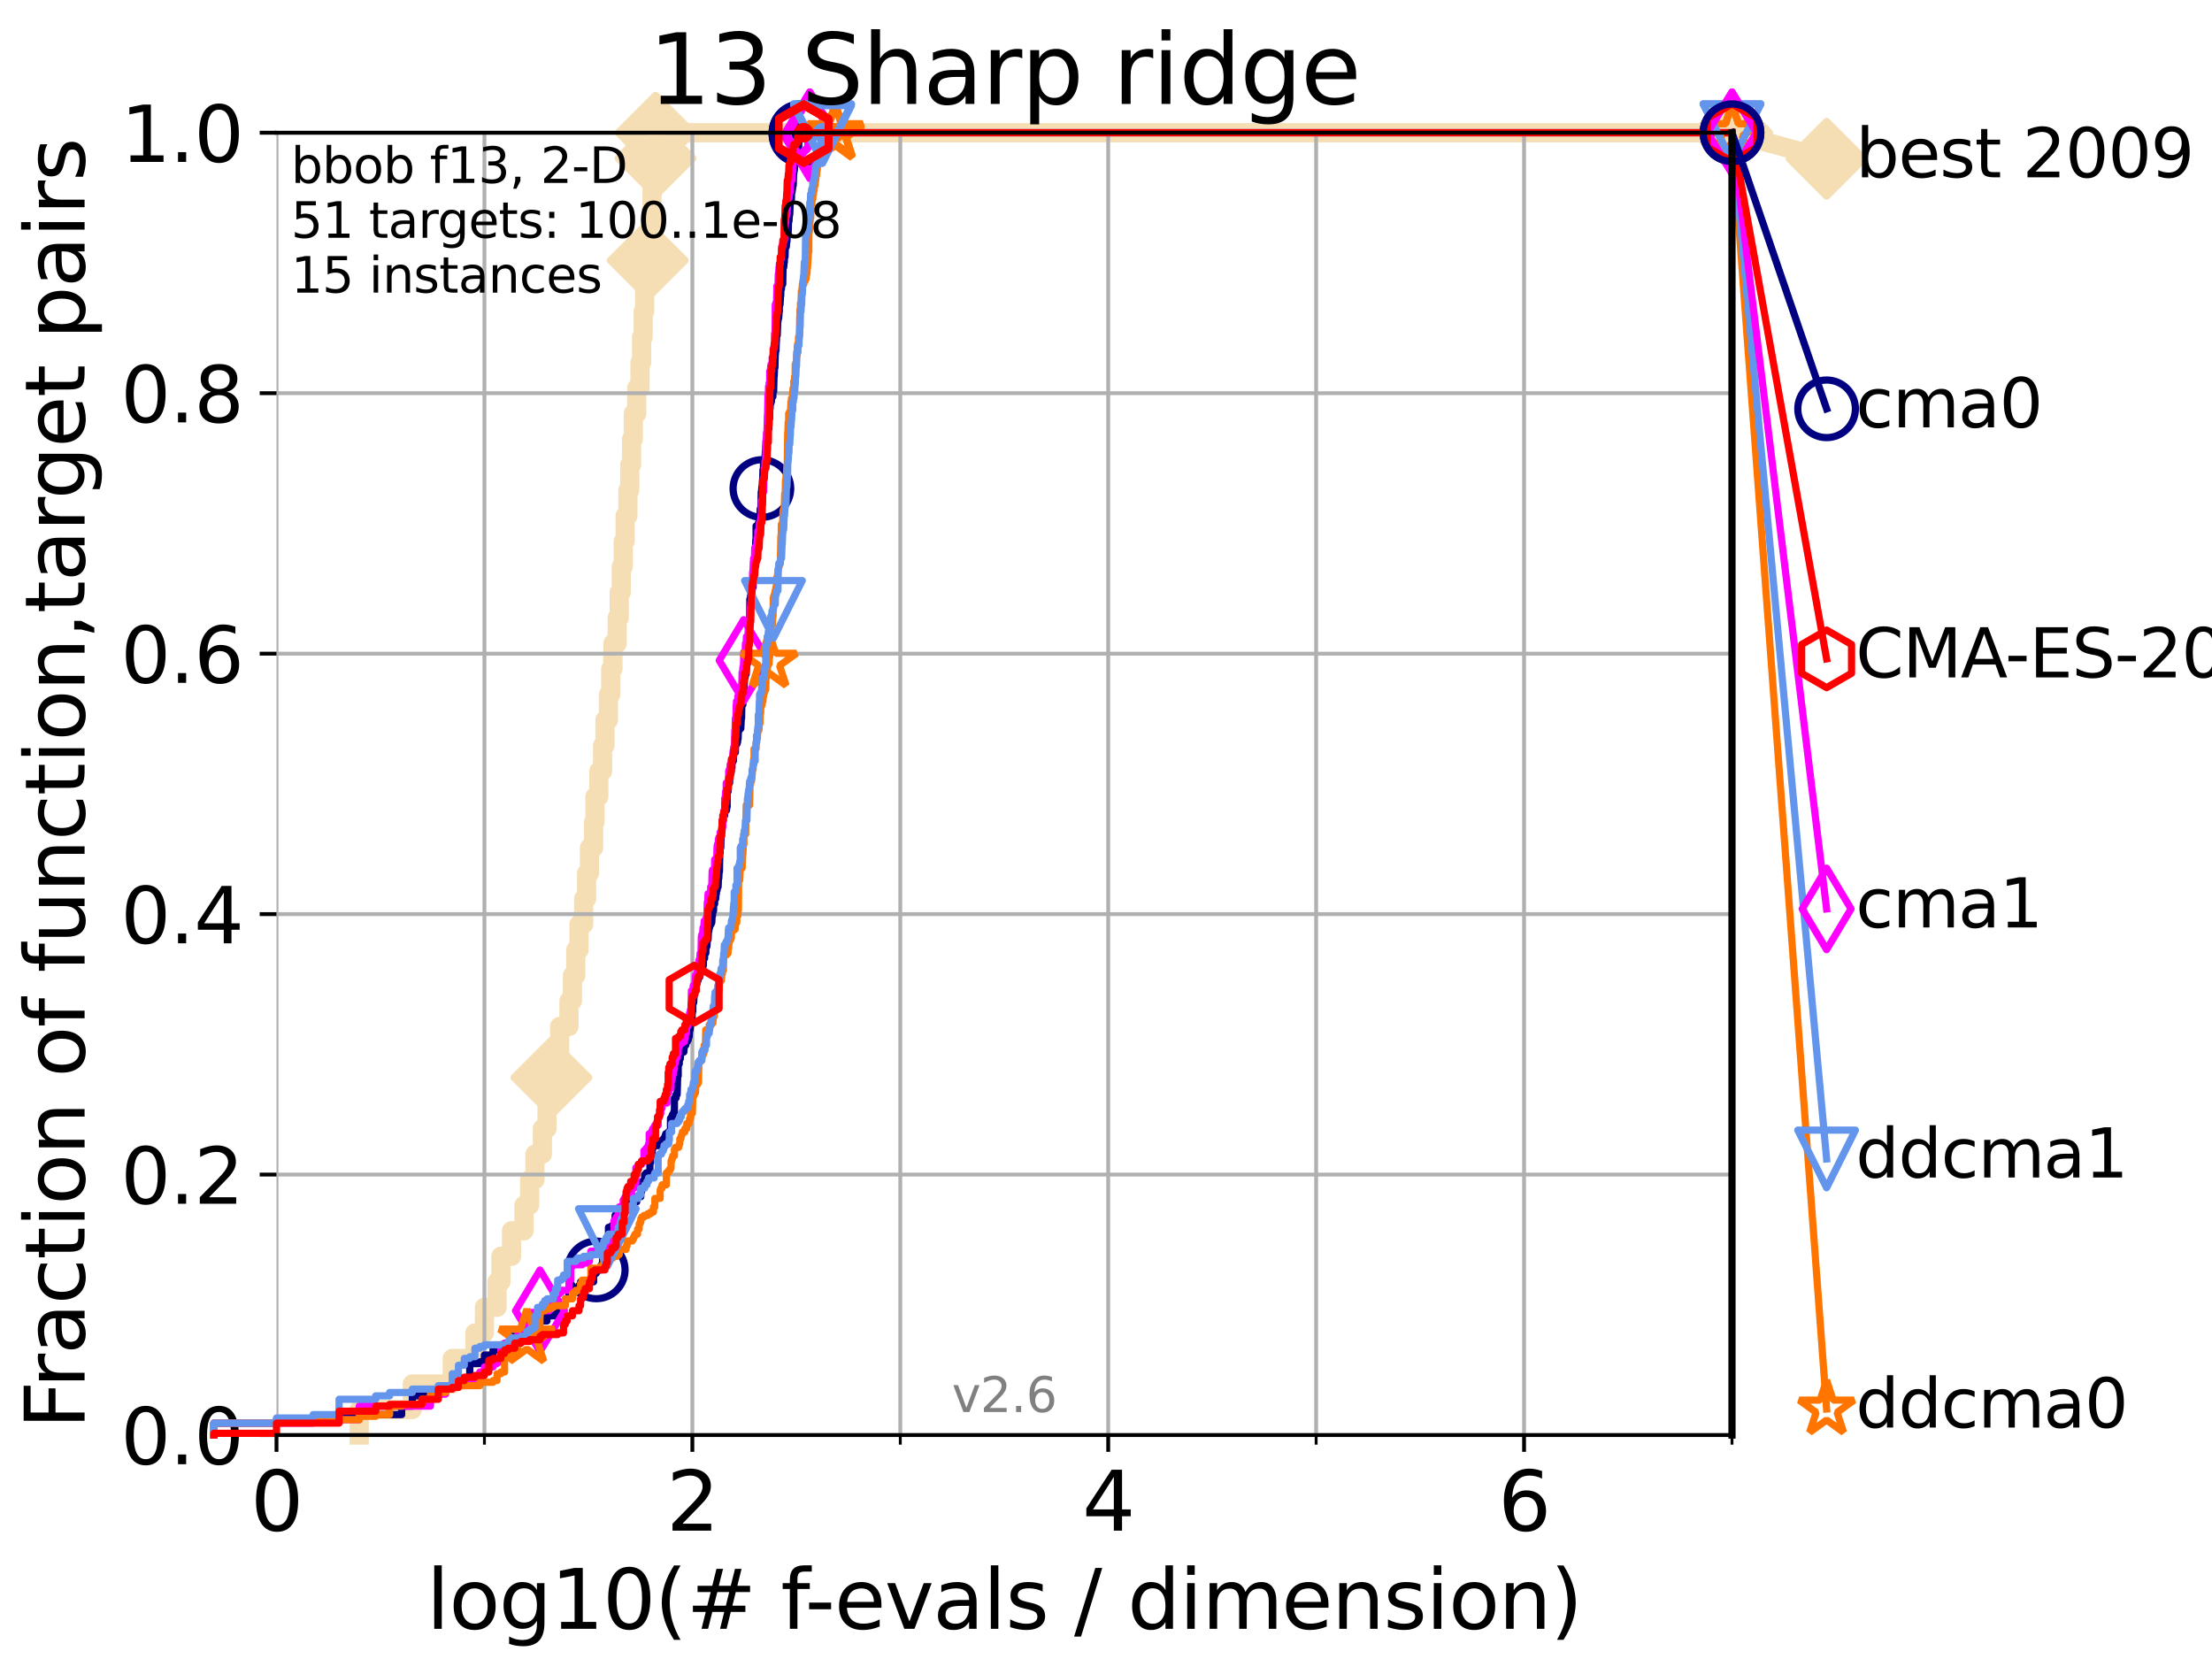 <?xml version="1.0" encoding="utf-8" standalone="no"?>
<!DOCTYPE svg PUBLIC "-//W3C//DTD SVG 1.1//EN"
  "http://www.w3.org/Graphics/SVG/1.1/DTD/svg11.dtd">
<svg xmlns:xlink="http://www.w3.org/1999/xlink" width="460.8pt" height="345.6pt" viewBox="0 0 460.8 345.6" xmlns="http://www.w3.org/2000/svg" version="1.1">
 <defs>
  <style type="text/css">*{stroke-linejoin: round; stroke-linecap: butt}</style>
 </defs>
 <g id="figure_1">
  <g id="patch_1">
   <path d="M 0 345.6 
L 460.8 345.6 
L 460.8 0 
L 0 0 
z
" style="fill: #ffffff"/>
  </g>
  <g id="axes_1">
   <g id="patch_2">
    <path d="M 57.6 298.944 
L 360.806 298.944 
L 360.806 27.648 
L 57.6 27.648 
z
" style="fill: #ffffff"/>
   </g>
   <g id="line2d_1">
    <path d="M 74.837 298.944 
L 74.837 293.624 
L 85.894 293.624 
L 85.894 288.305 
L 94.206 288.305 
L 94.206 282.985 
L 98.933 282.985 
L 98.933 277.666 
L 100.915 277.666 
L 100.915 272.346 
L 103.544 272.346 
L 103.544 267.027 
L 104.345 267.027 
L 104.345 261.707 
L 106.561 261.707 
L 106.561 256.388 
L 109.159 256.388 
L 109.159 251.068 
L 110.336 251.068 
L 110.336 245.749 
L 111.442 245.749 
L 111.442 240.429 
L 112.989 240.429 
L 112.989 235.11 
L 113.954 235.11 
L 113.954 229.79 
L 114.872 229.79 
L 114.872 224.471 
L 115.315 224.471 
L 115.315 219.151 
L 116.584 219.151 
L 116.584 213.832 
L 118.525 213.832 
L 118.525 208.512 
L 119.248 208.512 
L 119.248 203.192 
L 119.945 203.192 
L 119.945 197.873 
L 120.617 197.873 
L 120.617 192.553 
L 121.582 192.553 
L 121.582 187.234 
L 122.199 187.234 
L 122.199 181.914 
L 122.796 181.914 
L 122.796 176.595 
L 123.658 176.595 
L 123.658 171.275 
L 123.936 171.275 
L 123.936 165.956 
L 124.748 165.956 
L 124.748 160.636 
L 125.527 160.636 
L 125.527 155.317 
L 126.029 155.317 
L 126.029 149.997 
L 126.757 149.997 
L 126.757 144.678 
L 127.227 144.678 
L 127.227 139.358 
L 127.686 139.358 
L 127.686 134.039 
L 128.571 134.039 
L 128.571 128.719 
L 128.999 128.719 
L 128.999 123.4 
L 129.417 123.4 
L 129.417 118.08 
L 129.826 118.08 
L 129.826 112.76 
L 130.226 112.76 
L 130.226 107.441 
L 130.811 107.441 
L 130.811 102.121 
L 131.191 102.121 
L 131.191 96.802 
L 131.564 96.802 
L 131.564 91.482 
L 131.929 91.482 
L 131.929 86.163 
L 132.639 86.163 
L 132.639 80.843 
L 133.323 80.843 
L 133.323 75.524 
L 133.656 75.524 
L 133.656 70.204 
L 133.983 70.204 
L 133.983 64.885 
L 134.305 64.885 
L 134.305 59.565 
L 134.932 59.565 
L 134.932 54.246 
L 135.238 54.246 
L 135.238 48.926 
L 135.688 48.926 
L 135.688 43.607 
L 135.835 43.607 
L 135.835 38.287 
L 136.127 38.287 
L 136.127 32.968 
L 136.556 32.968 
L 136.556 27.648 
L 360.806 27.648 
" style="fill: none; stroke: #f5deb3; stroke-width: 4; stroke-linecap: square"/>
   </g>
   <g id="line2d_2">
    <defs>
     <path id="m56d6ff8fe8" d="M -0 7.778 
L 7.778 0 
L 0 -7.778 
L -7.778 -0 
z
" style="stroke: #f5deb3; stroke-width: 1.5; stroke-linejoin: miter"/>
    </defs>
    <g>
     <use xlink:href="#m56d6ff8fe8" x="114.872" y="224.471" style="fill: #f5deb3; stroke: #f5deb3; stroke-width: 1.5; stroke-linejoin: miter"/>
     <use xlink:href="#m56d6ff8fe8" x="134.932" y="54.246" style="fill: #f5deb3; stroke: #f5deb3; stroke-width: 1.5; stroke-linejoin: miter"/>
     <use xlink:href="#m56d6ff8fe8" x="136.556" y="32.968" style="fill: #f5deb3; stroke: #f5deb3; stroke-width: 1.5; stroke-linejoin: miter"/>
     <use xlink:href="#m56d6ff8fe8" x="136.556" y="27.648" style="fill: #f5deb3; stroke: #f5deb3; stroke-width: 1.5; stroke-linejoin: miter"/>
     <use xlink:href="#m56d6ff8fe8" x="360.806" y="27.648" style="fill: #f5deb3; stroke: #f5deb3; stroke-width: 1.5; stroke-linejoin: miter"/>
    </g>
   </g>
   <g id="line2d_3">
    <path style="fill: none; stroke: #f5deb3; stroke-width: 4; stroke-linecap: square"/>
    <g/>
   </g>
   <g id="line2d_4">
    <path d="M 360.806 27.648 
L 380.515 33.074 
" style="fill: none; stroke: #f5deb3; stroke-width: 4; stroke-linecap: square"/>
    <g>
     <use xlink:href="#m56d6ff8fe8" x="360.806" y="27.648" style="fill: #f5deb3; stroke: #f5deb3; stroke-width: 1.5; stroke-linejoin: miter"/>
     <use xlink:href="#m56d6ff8fe8" x="380.515" y="33.074" style="fill: #f5deb3; stroke: #f5deb3; stroke-width: 1.5; stroke-linejoin: miter"/>
    </g>
   </g>
   <g id="matplotlib.axis_1">
    <g id="xtick_1">
     <g id="line2d_5">
      <path d="M 57.6 298.944 
L 57.6 27.648 
" clip-path="url(#pd5e971a559)" style="fill: none; stroke: #b0b0b0; stroke-width: 0.8; stroke-linecap: square"/>
     </g>
     <g id="line2d_6">
      <defs>
       <path id="md955f4b4bc" d="M 0 0 
L 0 3.5 
" style="stroke: #000000; stroke-width: 0.8"/>
      </defs>
      <g>
       <use xlink:href="#md955f4b4bc" x="57.6" y="298.944" style="stroke: #000000; stroke-width: 0.8"/>
      </g>
     </g>
     <g id="text_1">
      <!-- 0 -->
      <g transform="translate(52.192 318.861)scale(0.17 -0.17)">
       <defs>
        <path id="DejaVuSans-30" d="M 2034 4250 
Q 1547 4250 1301 3770 
Q 1056 3291 1056 2328 
Q 1056 1369 1301 889 
Q 1547 409 2034 409 
Q 2525 409 2770 889 
Q 3016 1369 3016 2328 
Q 3016 3291 2770 3770 
Q 2525 4250 2034 4250 
z
M 2034 4750 
Q 2819 4750 3233 4129 
Q 3647 3509 3647 2328 
Q 3647 1150 3233 529 
Q 2819 -91 2034 -91 
Q 1250 -91 836 529 
Q 422 1150 422 2328 
Q 422 3509 836 4129 
Q 1250 4750 2034 4750 
z
" transform="scale(0.016)"/>
       </defs>
       <use xlink:href="#DejaVuSans-30"/>
      </g>
     </g>
    </g>
    <g id="xtick_2">
     <g id="line2d_7">
      <path d="M 144.23 298.944 
L 144.23 27.648 
" clip-path="url(#pd5e971a559)" style="fill: none; stroke: #b0b0b0; stroke-width: 0.8; stroke-linecap: square"/>
     </g>
     <g id="line2d_8">
      <g>
       <use xlink:href="#md955f4b4bc" x="144.23" y="298.944" style="stroke: #000000; stroke-width: 0.8"/>
      </g>
     </g>
     <g id="text_2">
      <!-- 2 -->
      <g transform="translate(138.822 318.861)scale(0.17 -0.17)">
       <defs>
        <path id="DejaVuSans-32" d="M 1228 531 
L 3431 531 
L 3431 0 
L 469 0 
L 469 531 
Q 828 903 1448 1529 
Q 2069 2156 2228 2338 
Q 2531 2678 2651 2914 
Q 2772 3150 2772 3378 
Q 2772 3750 2511 3984 
Q 2250 4219 1831 4219 
Q 1534 4219 1204 4116 
Q 875 4013 500 3803 
L 500 4441 
Q 881 4594 1212 4672 
Q 1544 4750 1819 4750 
Q 2544 4750 2975 4387 
Q 3406 4025 3406 3419 
Q 3406 3131 3298 2873 
Q 3191 2616 2906 2266 
Q 2828 2175 2409 1742 
Q 1991 1309 1228 531 
z
" transform="scale(0.016)"/>
       </defs>
       <use xlink:href="#DejaVuSans-32"/>
      </g>
     </g>
    </g>
    <g id="xtick_3">
     <g id="line2d_9">
      <path d="M 230.861 298.944 
L 230.861 27.648 
" clip-path="url(#pd5e971a559)" style="fill: none; stroke: #b0b0b0; stroke-width: 0.8; stroke-linecap: square"/>
     </g>
     <g id="line2d_10">
      <g>
       <use xlink:href="#md955f4b4bc" x="230.861" y="298.944" style="stroke: #000000; stroke-width: 0.8"/>
      </g>
     </g>
     <g id="text_3">
      <!-- 4 -->
      <g transform="translate(225.453 318.861)scale(0.17 -0.17)">
       <defs>
        <path id="DejaVuSans-34" d="M 2419 4116 
L 825 1625 
L 2419 1625 
L 2419 4116 
z
M 2253 4666 
L 3047 4666 
L 3047 1625 
L 3713 1625 
L 3713 1100 
L 3047 1100 
L 3047 0 
L 2419 0 
L 2419 1100 
L 313 1100 
L 313 1709 
L 2253 4666 
z
" transform="scale(0.016)"/>
       </defs>
       <use xlink:href="#DejaVuSans-34"/>
      </g>
     </g>
    </g>
    <g id="xtick_4">
     <g id="line2d_11">
      <path d="M 317.491 298.944 
L 317.491 27.648 
" clip-path="url(#pd5e971a559)" style="fill: none; stroke: #b0b0b0; stroke-width: 0.8; stroke-linecap: square"/>
     </g>
     <g id="line2d_12">
      <g>
       <use xlink:href="#md955f4b4bc" x="317.491" y="298.944" style="stroke: #000000; stroke-width: 0.8"/>
      </g>
     </g>
     <g id="text_4">
      <!-- 6 -->
      <g transform="translate(312.083 318.861)scale(0.17 -0.17)">
       <defs>
        <path id="DejaVuSans-36" d="M 2113 2584 
Q 1688 2584 1439 2293 
Q 1191 2003 1191 1497 
Q 1191 994 1439 701 
Q 1688 409 2113 409 
Q 2538 409 2786 701 
Q 3034 994 3034 1497 
Q 3034 2003 2786 2293 
Q 2538 2584 2113 2584 
z
M 3366 4563 
L 3366 3988 
Q 3128 4100 2886 4159 
Q 2644 4219 2406 4219 
Q 1781 4219 1451 3797 
Q 1122 3375 1075 2522 
Q 1259 2794 1537 2939 
Q 1816 3084 2150 3084 
Q 2853 3084 3261 2657 
Q 3669 2231 3669 1497 
Q 3669 778 3244 343 
Q 2819 -91 2113 -91 
Q 1303 -91 875 529 
Q 447 1150 447 2328 
Q 447 3434 972 4092 
Q 1497 4750 2381 4750 
Q 2619 4750 2861 4703 
Q 3103 4656 3366 4563 
z
" transform="scale(0.016)"/>
       </defs>
       <use xlink:href="#DejaVuSans-36"/>
      </g>
     </g>
    </g>
    <g id="xtick_5">
     <g id="line2d_13">
      <path d="M 100.915 298.944 
L 100.915 27.648 
" clip-path="url(#pd5e971a559)" style="fill: none; stroke: #b0b0b0; stroke-width: 0.8; stroke-linecap: square"/>
     </g>
     <g id="line2d_14">
      <defs>
       <path id="mc69db0129d" d="M 0 0 
L 0 2 
" style="stroke: #000000; stroke-width: 0.6"/>
      </defs>
      <g>
       <use xlink:href="#mc69db0129d" x="100.915" y="298.944" style="stroke: #000000; stroke-width: 0.6"/>
      </g>
     </g>
    </g>
    <g id="xtick_6">
     <g id="line2d_15">
      <path d="M 187.546 298.944 
L 187.546 27.648 
" clip-path="url(#pd5e971a559)" style="fill: none; stroke: #b0b0b0; stroke-width: 0.8; stroke-linecap: square"/>
     </g>
     <g id="line2d_16">
      <g>
       <use xlink:href="#mc69db0129d" x="187.546" y="298.944" style="stroke: #000000; stroke-width: 0.6"/>
      </g>
     </g>
    </g>
    <g id="xtick_7">
     <g id="line2d_17">
      <path d="M 274.176 298.944 
L 274.176 27.648 
" clip-path="url(#pd5e971a559)" style="fill: none; stroke: #b0b0b0; stroke-width: 0.8; stroke-linecap: square"/>
     </g>
     <g id="line2d_18">
      <g>
       <use xlink:href="#mc69db0129d" x="274.176" y="298.944" style="stroke: #000000; stroke-width: 0.6"/>
      </g>
     </g>
    </g>
    <g id="xtick_8">
     <g id="line2d_19">
      <path d="M 360.806 298.944 
L 360.806 27.648 
" clip-path="url(#pd5e971a559)" style="fill: none; stroke: #b0b0b0; stroke-width: 0.8; stroke-linecap: square"/>
     </g>
     <g id="line2d_20">
      <g>
       <use xlink:href="#mc69db0129d" x="360.806" y="298.944" style="stroke: #000000; stroke-width: 0.6"/>
      </g>
     </g>
    </g>
    <g id="text_5">
     <!-- log10(# f-evals / dimension) -->
     <g transform="translate(88.823 339.314)scale(0.17 -0.17)">
      <defs>
       <path id="DejaVuSans-6c" d="M 603 4863 
L 1178 4863 
L 1178 0 
L 603 0 
L 603 4863 
z
" transform="scale(0.016)"/>
       <path id="DejaVuSans-6f" d="M 1959 3097 
Q 1497 3097 1228 2736 
Q 959 2375 959 1747 
Q 959 1119 1226 758 
Q 1494 397 1959 397 
Q 2419 397 2687 759 
Q 2956 1122 2956 1747 
Q 2956 2369 2687 2733 
Q 2419 3097 1959 3097 
z
M 1959 3584 
Q 2709 3584 3137 3096 
Q 3566 2609 3566 1747 
Q 3566 888 3137 398 
Q 2709 -91 1959 -91 
Q 1206 -91 779 398 
Q 353 888 353 1747 
Q 353 2609 779 3096 
Q 1206 3584 1959 3584 
z
" transform="scale(0.016)"/>
       <path id="DejaVuSans-67" d="M 2906 1791 
Q 2906 2416 2648 2759 
Q 2391 3103 1925 3103 
Q 1463 3103 1205 2759 
Q 947 2416 947 1791 
Q 947 1169 1205 825 
Q 1463 481 1925 481 
Q 2391 481 2648 825 
Q 2906 1169 2906 1791 
z
M 3481 434 
Q 3481 -459 3084 -895 
Q 2688 -1331 1869 -1331 
Q 1566 -1331 1297 -1286 
Q 1028 -1241 775 -1147 
L 775 -588 
Q 1028 -725 1275 -790 
Q 1522 -856 1778 -856 
Q 2344 -856 2625 -561 
Q 2906 -266 2906 331 
L 2906 616 
Q 2728 306 2450 153 
Q 2172 0 1784 0 
Q 1141 0 747 490 
Q 353 981 353 1791 
Q 353 2603 747 3093 
Q 1141 3584 1784 3584 
Q 2172 3584 2450 3431 
Q 2728 3278 2906 2969 
L 2906 3500 
L 3481 3500 
L 3481 434 
z
" transform="scale(0.016)"/>
       <path id="DejaVuSans-31" d="M 794 531 
L 1825 531 
L 1825 4091 
L 703 3866 
L 703 4441 
L 1819 4666 
L 2450 4666 
L 2450 531 
L 3481 531 
L 3481 0 
L 794 0 
L 794 531 
z
" transform="scale(0.016)"/>
       <path id="DejaVuSans-28" d="M 1984 4856 
Q 1566 4138 1362 3434 
Q 1159 2731 1159 2009 
Q 1159 1288 1364 580 
Q 1569 -128 1984 -844 
L 1484 -844 
Q 1016 -109 783 600 
Q 550 1309 550 2009 
Q 550 2706 781 3412 
Q 1013 4119 1484 4856 
L 1984 4856 
z
" transform="scale(0.016)"/>
       <path id="DejaVuSans-23" d="M 3272 2816 
L 2363 2816 
L 2100 1772 
L 3016 1772 
L 3272 2816 
z
M 2803 4594 
L 2478 3297 
L 3391 3297 
L 3719 4594 
L 4219 4594 
L 3897 3297 
L 4872 3297 
L 4872 2816 
L 3775 2816 
L 3519 1772 
L 4513 1772 
L 4513 1294 
L 3397 1294 
L 3072 0 
L 2572 0 
L 2894 1294 
L 1978 1294 
L 1656 0 
L 1153 0 
L 1478 1294 
L 494 1294 
L 494 1772 
L 1594 1772 
L 1856 2816 
L 850 2816 
L 850 3297 
L 1978 3297 
L 2297 4594 
L 2803 4594 
z
" transform="scale(0.016)"/>
       <path id="DejaVuSans-20" transform="scale(0.016)"/>
       <path id="DejaVuSans-66" d="M 2375 4863 
L 2375 4384 
L 1825 4384 
Q 1516 4384 1395 4259 
Q 1275 4134 1275 3809 
L 1275 3500 
L 2222 3500 
L 2222 3053 
L 1275 3053 
L 1275 0 
L 697 0 
L 697 3053 
L 147 3053 
L 147 3500 
L 697 3500 
L 697 3744 
Q 697 4328 969 4595 
Q 1241 4863 1831 4863 
L 2375 4863 
z
" transform="scale(0.016)"/>
       <path id="DejaVuSans-2d" d="M 313 2009 
L 1997 2009 
L 1997 1497 
L 313 1497 
L 313 2009 
z
" transform="scale(0.016)"/>
       <path id="DejaVuSans-65" d="M 3597 1894 
L 3597 1613 
L 953 1613 
Q 991 1019 1311 708 
Q 1631 397 2203 397 
Q 2534 397 2845 478 
Q 3156 559 3463 722 
L 3463 178 
Q 3153 47 2828 -22 
Q 2503 -91 2169 -91 
Q 1331 -91 842 396 
Q 353 884 353 1716 
Q 353 2575 817 3079 
Q 1281 3584 2069 3584 
Q 2775 3584 3186 3129 
Q 3597 2675 3597 1894 
z
M 3022 2063 
Q 3016 2534 2758 2815 
Q 2500 3097 2075 3097 
Q 1594 3097 1305 2825 
Q 1016 2553 972 2059 
L 3022 2063 
z
" transform="scale(0.016)"/>
       <path id="DejaVuSans-76" d="M 191 3500 
L 800 3500 
L 1894 563 
L 2988 3500 
L 3597 3500 
L 2284 0 
L 1503 0 
L 191 3500 
z
" transform="scale(0.016)"/>
       <path id="DejaVuSans-61" d="M 2194 1759 
Q 1497 1759 1228 1600 
Q 959 1441 959 1056 
Q 959 750 1161 570 
Q 1363 391 1709 391 
Q 2188 391 2477 730 
Q 2766 1069 2766 1631 
L 2766 1759 
L 2194 1759 
z
M 3341 1997 
L 3341 0 
L 2766 0 
L 2766 531 
Q 2569 213 2275 61 
Q 1981 -91 1556 -91 
Q 1019 -91 701 211 
Q 384 513 384 1019 
Q 384 1609 779 1909 
Q 1175 2209 1959 2209 
L 2766 2209 
L 2766 2266 
Q 2766 2663 2505 2880 
Q 2244 3097 1772 3097 
Q 1472 3097 1187 3025 
Q 903 2953 641 2809 
L 641 3341 
Q 956 3463 1253 3523 
Q 1550 3584 1831 3584 
Q 2591 3584 2966 3190 
Q 3341 2797 3341 1997 
z
" transform="scale(0.016)"/>
       <path id="DejaVuSans-73" d="M 2834 3397 
L 2834 2853 
Q 2591 2978 2328 3040 
Q 2066 3103 1784 3103 
Q 1356 3103 1142 2972 
Q 928 2841 928 2578 
Q 928 2378 1081 2264 
Q 1234 2150 1697 2047 
L 1894 2003 
Q 2506 1872 2764 1633 
Q 3022 1394 3022 966 
Q 3022 478 2636 193 
Q 2250 -91 1575 -91 
Q 1294 -91 989 -36 
Q 684 19 347 128 
L 347 722 
Q 666 556 975 473 
Q 1284 391 1588 391 
Q 1994 391 2212 530 
Q 2431 669 2431 922 
Q 2431 1156 2273 1281 
Q 2116 1406 1581 1522 
L 1381 1569 
Q 847 1681 609 1914 
Q 372 2147 372 2553 
Q 372 3047 722 3315 
Q 1072 3584 1716 3584 
Q 2034 3584 2315 3537 
Q 2597 3491 2834 3397 
z
" transform="scale(0.016)"/>
       <path id="DejaVuSans-2f" d="M 1625 4666 
L 2156 4666 
L 531 -594 
L 0 -594 
L 1625 4666 
z
" transform="scale(0.016)"/>
       <path id="DejaVuSans-64" d="M 2906 2969 
L 2906 4863 
L 3481 4863 
L 3481 0 
L 2906 0 
L 2906 525 
Q 2725 213 2448 61 
Q 2172 -91 1784 -91 
Q 1150 -91 751 415 
Q 353 922 353 1747 
Q 353 2572 751 3078 
Q 1150 3584 1784 3584 
Q 2172 3584 2448 3432 
Q 2725 3281 2906 2969 
z
M 947 1747 
Q 947 1113 1208 752 
Q 1469 391 1925 391 
Q 2381 391 2643 752 
Q 2906 1113 2906 1747 
Q 2906 2381 2643 2742 
Q 2381 3103 1925 3103 
Q 1469 3103 1208 2742 
Q 947 2381 947 1747 
z
" transform="scale(0.016)"/>
       <path id="DejaVuSans-69" d="M 603 3500 
L 1178 3500 
L 1178 0 
L 603 0 
L 603 3500 
z
M 603 4863 
L 1178 4863 
L 1178 4134 
L 603 4134 
L 603 4863 
z
" transform="scale(0.016)"/>
       <path id="DejaVuSans-6d" d="M 3328 2828 
Q 3544 3216 3844 3400 
Q 4144 3584 4550 3584 
Q 5097 3584 5394 3201 
Q 5691 2819 5691 2113 
L 5691 0 
L 5113 0 
L 5113 2094 
Q 5113 2597 4934 2840 
Q 4756 3084 4391 3084 
Q 3944 3084 3684 2787 
Q 3425 2491 3425 1978 
L 3425 0 
L 2847 0 
L 2847 2094 
Q 2847 2600 2669 2842 
Q 2491 3084 2119 3084 
Q 1678 3084 1418 2786 
Q 1159 2488 1159 1978 
L 1159 0 
L 581 0 
L 581 3500 
L 1159 3500 
L 1159 2956 
Q 1356 3278 1631 3431 
Q 1906 3584 2284 3584 
Q 2666 3584 2933 3390 
Q 3200 3197 3328 2828 
z
" transform="scale(0.016)"/>
       <path id="DejaVuSans-6e" d="M 3513 2113 
L 3513 0 
L 2938 0 
L 2938 2094 
Q 2938 2591 2744 2837 
Q 2550 3084 2163 3084 
Q 1697 3084 1428 2787 
Q 1159 2491 1159 1978 
L 1159 0 
L 581 0 
L 581 3500 
L 1159 3500 
L 1159 2956 
Q 1366 3272 1645 3428 
Q 1925 3584 2291 3584 
Q 2894 3584 3203 3211 
Q 3513 2838 3513 2113 
z
" transform="scale(0.016)"/>
       <path id="DejaVuSans-29" d="M 513 4856 
L 1013 4856 
Q 1481 4119 1714 3412 
Q 1947 2706 1947 2009 
Q 1947 1309 1714 600 
Q 1481 -109 1013 -844 
L 513 -844 
Q 928 -128 1133 580 
Q 1338 1288 1338 2009 
Q 1338 2731 1133 3434 
Q 928 4138 513 4856 
z
" transform="scale(0.016)"/>
      </defs>
      <use xlink:href="#DejaVuSans-6c"/>
      <use xlink:href="#DejaVuSans-6f" x="27.783"/>
      <use xlink:href="#DejaVuSans-67" x="88.965"/>
      <use xlink:href="#DejaVuSans-31" x="152.441"/>
      <use xlink:href="#DejaVuSans-30" x="216.064"/>
      <use xlink:href="#DejaVuSans-28" x="279.688"/>
      <use xlink:href="#DejaVuSans-23" x="318.701"/>
      <use xlink:href="#DejaVuSans-20" x="402.49"/>
      <use xlink:href="#DejaVuSans-66" x="434.277"/>
      <use xlink:href="#DejaVuSans-2d" x="463.982"/>
      <use xlink:href="#DejaVuSans-65" x="500.066"/>
      <use xlink:href="#DejaVuSans-76" x="561.59"/>
      <use xlink:href="#DejaVuSans-61" x="620.77"/>
      <use xlink:href="#DejaVuSans-6c" x="682.049"/>
      <use xlink:href="#DejaVuSans-73" x="709.832"/>
      <use xlink:href="#DejaVuSans-20" x="761.932"/>
      <use xlink:href="#DejaVuSans-2f" x="793.719"/>
      <use xlink:href="#DejaVuSans-20" x="827.41"/>
      <use xlink:href="#DejaVuSans-64" x="859.197"/>
      <use xlink:href="#DejaVuSans-69" x="922.674"/>
      <use xlink:href="#DejaVuSans-6d" x="950.457"/>
      <use xlink:href="#DejaVuSans-65" x="1047.869"/>
      <use xlink:href="#DejaVuSans-6e" x="1109.393"/>
      <use xlink:href="#DejaVuSans-73" x="1172.771"/>
      <use xlink:href="#DejaVuSans-69" x="1224.871"/>
      <use xlink:href="#DejaVuSans-6f" x="1252.654"/>
      <use xlink:href="#DejaVuSans-6e" x="1313.836"/>
      <use xlink:href="#DejaVuSans-29" x="1377.215"/>
     </g>
    </g>
   </g>
   <g id="matplotlib.axis_2">
    <g id="ytick_1">
     <g id="line2d_21">
      <path d="M 57.6 298.944 
L 360.806 298.944 
" clip-path="url(#pd5e971a559)" style="fill: none; stroke: #b0b0b0; stroke-width: 0.8; stroke-linecap: square"/>
     </g>
     <g id="line2d_22">
      <defs>
       <path id="m1b785604bb" d="M 0 0 
L -3.5 0 
" style="stroke: #000000; stroke-width: 0.8"/>
      </defs>
      <g>
       <use xlink:href="#m1b785604bb" x="57.6" y="298.944" style="stroke: #000000; stroke-width: 0.8"/>
      </g>
     </g>
     <g id="text_6">
      <!-- 0.0 -->
      <g transform="translate(25.155 305.023)scale(0.16 -0.16)">
       <defs>
        <path id="DejaVuSans-2e" d="M 684 794 
L 1344 794 
L 1344 0 
L 684 0 
L 684 794 
z
" transform="scale(0.016)"/>
       </defs>
       <use xlink:href="#DejaVuSans-30"/>
       <use xlink:href="#DejaVuSans-2e" x="63.623"/>
       <use xlink:href="#DejaVuSans-30" x="95.41"/>
      </g>
     </g>
    </g>
    <g id="ytick_2">
     <g id="line2d_23">
      <path d="M 57.6 244.685 
L 360.806 244.685 
" clip-path="url(#pd5e971a559)" style="fill: none; stroke: #b0b0b0; stroke-width: 0.8; stroke-linecap: square"/>
     </g>
     <g id="line2d_24">
      <g>
       <use xlink:href="#m1b785604bb" x="57.6" y="244.685" style="stroke: #000000; stroke-width: 0.8"/>
      </g>
     </g>
     <g id="text_7">
      <!-- 0.2 -->
      <g transform="translate(25.155 250.764)scale(0.16 -0.16)">
       <use xlink:href="#DejaVuSans-30"/>
       <use xlink:href="#DejaVuSans-2e" x="63.623"/>
       <use xlink:href="#DejaVuSans-32" x="95.41"/>
      </g>
     </g>
    </g>
    <g id="ytick_3">
     <g id="line2d_25">
      <path d="M 57.6 190.426 
L 360.806 190.426 
" clip-path="url(#pd5e971a559)" style="fill: none; stroke: #b0b0b0; stroke-width: 0.8; stroke-linecap: square"/>
     </g>
     <g id="line2d_26">
      <g>
       <use xlink:href="#m1b785604bb" x="57.6" y="190.426" style="stroke: #000000; stroke-width: 0.8"/>
      </g>
     </g>
     <g id="text_8">
      <!-- 0.4 -->
      <g transform="translate(25.155 196.504)scale(0.16 -0.16)">
       <use xlink:href="#DejaVuSans-30"/>
       <use xlink:href="#DejaVuSans-2e" x="63.623"/>
       <use xlink:href="#DejaVuSans-34" x="95.41"/>
      </g>
     </g>
    </g>
    <g id="ytick_4">
     <g id="line2d_27">
      <path d="M 57.6 136.166 
L 360.806 136.166 
" clip-path="url(#pd5e971a559)" style="fill: none; stroke: #b0b0b0; stroke-width: 0.8; stroke-linecap: square"/>
     </g>
     <g id="line2d_28">
      <g>
       <use xlink:href="#m1b785604bb" x="57.6" y="136.166" style="stroke: #000000; stroke-width: 0.8"/>
      </g>
     </g>
     <g id="text_9">
      <!-- 0.6 -->
      <g transform="translate(25.155 142.245)scale(0.16 -0.16)">
       <use xlink:href="#DejaVuSans-30"/>
       <use xlink:href="#DejaVuSans-2e" x="63.623"/>
       <use xlink:href="#DejaVuSans-36" x="95.41"/>
      </g>
     </g>
    </g>
    <g id="ytick_5">
     <g id="line2d_29">
      <path d="M 57.6 81.907 
L 360.806 81.907 
" clip-path="url(#pd5e971a559)" style="fill: none; stroke: #b0b0b0; stroke-width: 0.8; stroke-linecap: square"/>
     </g>
     <g id="line2d_30">
      <g>
       <use xlink:href="#m1b785604bb" x="57.6" y="81.907" style="stroke: #000000; stroke-width: 0.8"/>
      </g>
     </g>
     <g id="text_10">
      <!-- 0.8 -->
      <g transform="translate(25.155 87.986)scale(0.16 -0.16)">
       <defs>
        <path id="DejaVuSans-38" d="M 2034 2216 
Q 1584 2216 1326 1975 
Q 1069 1734 1069 1313 
Q 1069 891 1326 650 
Q 1584 409 2034 409 
Q 2484 409 2743 651 
Q 3003 894 3003 1313 
Q 3003 1734 2745 1975 
Q 2488 2216 2034 2216 
z
M 1403 2484 
Q 997 2584 770 2862 
Q 544 3141 544 3541 
Q 544 4100 942 4425 
Q 1341 4750 2034 4750 
Q 2731 4750 3128 4425 
Q 3525 4100 3525 3541 
Q 3525 3141 3298 2862 
Q 3072 2584 2669 2484 
Q 3125 2378 3379 2068 
Q 3634 1759 3634 1313 
Q 3634 634 3220 271 
Q 2806 -91 2034 -91 
Q 1263 -91 848 271 
Q 434 634 434 1313 
Q 434 1759 690 2068 
Q 947 2378 1403 2484 
z
M 1172 3481 
Q 1172 3119 1398 2916 
Q 1625 2713 2034 2713 
Q 2441 2713 2670 2916 
Q 2900 3119 2900 3481 
Q 2900 3844 2670 4047 
Q 2441 4250 2034 4250 
Q 1625 4250 1398 4047 
Q 1172 3844 1172 3481 
z
" transform="scale(0.016)"/>
       </defs>
       <use xlink:href="#DejaVuSans-30"/>
       <use xlink:href="#DejaVuSans-2e" x="63.623"/>
       <use xlink:href="#DejaVuSans-38" x="95.41"/>
      </g>
     </g>
    </g>
    <g id="ytick_6">
     <g id="line2d_31">
      <path d="M 57.6 27.648 
L 360.806 27.648 
" clip-path="url(#pd5e971a559)" style="fill: none; stroke: #b0b0b0; stroke-width: 0.8; stroke-linecap: square"/>
     </g>
     <g id="line2d_32">
      <g>
       <use xlink:href="#m1b785604bb" x="57.6" y="27.648" style="stroke: #000000; stroke-width: 0.8"/>
      </g>
     </g>
     <g id="text_11">
      <!-- 1.0 -->
      <g transform="translate(25.155 33.727)scale(0.16 -0.16)">
       <use xlink:href="#DejaVuSans-31"/>
       <use xlink:href="#DejaVuSans-2e" x="63.623"/>
       <use xlink:href="#DejaVuSans-30" x="95.41"/>
      </g>
     </g>
    </g>
    <g id="text_12">
     <!-- Fraction of function,target pairs -->
     <g transform="translate(17.62 297.681)rotate(-90)scale(0.17 -0.17)">
      <defs>
       <path id="DejaVuSans-46" d="M 628 4666 
L 3309 4666 
L 3309 4134 
L 1259 4134 
L 1259 2759 
L 3109 2759 
L 3109 2228 
L 1259 2228 
L 1259 0 
L 628 0 
L 628 4666 
z
" transform="scale(0.016)"/>
       <path id="DejaVuSans-72" d="M 2631 2963 
Q 2534 3019 2420 3045 
Q 2306 3072 2169 3072 
Q 1681 3072 1420 2755 
Q 1159 2438 1159 1844 
L 1159 0 
L 581 0 
L 581 3500 
L 1159 3500 
L 1159 2956 
Q 1341 3275 1631 3429 
Q 1922 3584 2338 3584 
Q 2397 3584 2469 3576 
Q 2541 3569 2628 3553 
L 2631 2963 
z
" transform="scale(0.016)"/>
       <path id="DejaVuSans-63" d="M 3122 3366 
L 3122 2828 
Q 2878 2963 2633 3030 
Q 2388 3097 2138 3097 
Q 1578 3097 1268 2742 
Q 959 2388 959 1747 
Q 959 1106 1268 751 
Q 1578 397 2138 397 
Q 2388 397 2633 464 
Q 2878 531 3122 666 
L 3122 134 
Q 2881 22 2623 -34 
Q 2366 -91 2075 -91 
Q 1284 -91 818 406 
Q 353 903 353 1747 
Q 353 2603 823 3093 
Q 1294 3584 2113 3584 
Q 2378 3584 2631 3529 
Q 2884 3475 3122 3366 
z
" transform="scale(0.016)"/>
       <path id="DejaVuSans-74" d="M 1172 4494 
L 1172 3500 
L 2356 3500 
L 2356 3053 
L 1172 3053 
L 1172 1153 
Q 1172 725 1289 603 
Q 1406 481 1766 481 
L 2356 481 
L 2356 0 
L 1766 0 
Q 1100 0 847 248 
Q 594 497 594 1153 
L 594 3053 
L 172 3053 
L 172 3500 
L 594 3500 
L 594 4494 
L 1172 4494 
z
" transform="scale(0.016)"/>
       <path id="DejaVuSans-75" d="M 544 1381 
L 544 3500 
L 1119 3500 
L 1119 1403 
Q 1119 906 1312 657 
Q 1506 409 1894 409 
Q 2359 409 2629 706 
Q 2900 1003 2900 1516 
L 2900 3500 
L 3475 3500 
L 3475 0 
L 2900 0 
L 2900 538 
Q 2691 219 2414 64 
Q 2138 -91 1772 -91 
Q 1169 -91 856 284 
Q 544 659 544 1381 
z
M 1991 3584 
L 1991 3584 
z
" transform="scale(0.016)"/>
       <path id="DejaVuSans-2c" d="M 750 794 
L 1409 794 
L 1409 256 
L 897 -744 
L 494 -744 
L 750 256 
L 750 794 
z
" transform="scale(0.016)"/>
       <path id="DejaVuSans-70" d="M 1159 525 
L 1159 -1331 
L 581 -1331 
L 581 3500 
L 1159 3500 
L 1159 2969 
Q 1341 3281 1617 3432 
Q 1894 3584 2278 3584 
Q 2916 3584 3314 3078 
Q 3713 2572 3713 1747 
Q 3713 922 3314 415 
Q 2916 -91 2278 -91 
Q 1894 -91 1617 61 
Q 1341 213 1159 525 
z
M 3116 1747 
Q 3116 2381 2855 2742 
Q 2594 3103 2138 3103 
Q 1681 3103 1420 2742 
Q 1159 2381 1159 1747 
Q 1159 1113 1420 752 
Q 1681 391 2138 391 
Q 2594 391 2855 752 
Q 3116 1113 3116 1747 
z
" transform="scale(0.016)"/>
      </defs>
      <use xlink:href="#DejaVuSans-46"/>
      <use xlink:href="#DejaVuSans-72" x="50.27"/>
      <use xlink:href="#DejaVuSans-61" x="91.383"/>
      <use xlink:href="#DejaVuSans-63" x="152.662"/>
      <use xlink:href="#DejaVuSans-74" x="207.643"/>
      <use xlink:href="#DejaVuSans-69" x="246.852"/>
      <use xlink:href="#DejaVuSans-6f" x="274.635"/>
      <use xlink:href="#DejaVuSans-6e" x="335.816"/>
      <use xlink:href="#DejaVuSans-20" x="399.195"/>
      <use xlink:href="#DejaVuSans-6f" x="430.982"/>
      <use xlink:href="#DejaVuSans-66" x="492.164"/>
      <use xlink:href="#DejaVuSans-20" x="527.369"/>
      <use xlink:href="#DejaVuSans-66" x="559.156"/>
      <use xlink:href="#DejaVuSans-75" x="594.361"/>
      <use xlink:href="#DejaVuSans-6e" x="657.74"/>
      <use xlink:href="#DejaVuSans-63" x="721.119"/>
      <use xlink:href="#DejaVuSans-74" x="776.1"/>
      <use xlink:href="#DejaVuSans-69" x="815.309"/>
      <use xlink:href="#DejaVuSans-6f" x="843.092"/>
      <use xlink:href="#DejaVuSans-6e" x="904.273"/>
      <use xlink:href="#DejaVuSans-2c" x="967.652"/>
      <use xlink:href="#DejaVuSans-74" x="999.439"/>
      <use xlink:href="#DejaVuSans-61" x="1038.648"/>
      <use xlink:href="#DejaVuSans-72" x="1099.928"/>
      <use xlink:href="#DejaVuSans-67" x="1139.291"/>
      <use xlink:href="#DejaVuSans-65" x="1202.768"/>
      <use xlink:href="#DejaVuSans-74" x="1264.291"/>
      <use xlink:href="#DejaVuSans-20" x="1303.5"/>
      <use xlink:href="#DejaVuSans-70" x="1335.287"/>
      <use xlink:href="#DejaVuSans-61" x="1398.764"/>
      <use xlink:href="#DejaVuSans-69" x="1460.043"/>
      <use xlink:href="#DejaVuSans-72" x="1487.826"/>
      <use xlink:href="#DejaVuSans-73" x="1528.939"/>
     </g>
    </g>
   </g>
   <g id="line2d_33">
    <defs>
     <path id="m787ea6f133" d="M 0 1.5 
C 0.398 1.5 0.779 1.342 1.061 1.061 
C 1.342 0.779 1.5 0.398 1.5 0 
C 1.5 -0.398 1.342 -0.779 1.061 -1.061 
C 0.779 -1.342 0.398 -1.5 0 -1.5 
C -0.398 -1.5 -0.779 -1.342 -1.061 -1.061 
C -1.342 -0.779 -1.5 -0.398 -1.5 0 
C -1.5 0.398 -1.342 0.779 -1.061 1.061 
C -0.779 1.342 -0.398 1.5 0 1.5 
z
" style="stroke: #f5deb3"/>
    </defs>
    <g>
     <use xlink:href="#m787ea6f133" x="136.556" y="27.648" style="fill: #f5deb3; stroke: #f5deb3"/>
     <use xlink:href="#m787ea6f133" x="136.556" y="27.648" style="fill: #f5deb3; stroke: #f5deb3"/>
    </g>
   </g>
   <g id="line2d_34">
    <defs>
     <path id="m776115ba28" d="M 0 1.5 
C 0.398 1.5 0.779 1.342 1.061 1.061 
C 1.342 0.779 1.5 0.398 1.5 0 
C 1.5 -0.398 1.342 -0.779 1.061 -1.061 
C 0.779 -1.342 0.398 -1.5 0 -1.5 
C -0.398 -1.5 -0.779 -1.342 -1.061 -1.061 
C -1.342 -0.779 -1.5 -0.398 -1.5 0 
C -1.5 0.398 -1.342 0.779 -1.061 1.061 
C -0.779 1.342 -0.398 1.5 0 1.5 
z
" style="stroke: #000080"/>
    </defs>
    <g>
     <use xlink:href="#m776115ba28" x="166.86" y="27.648" style="fill: #000080; stroke: #000080"/>
     <use xlink:href="#m776115ba28" x="166.86" y="27.648" style="fill: #000080; stroke: #000080"/>
    </g>
   </g>
   <g id="line2d_35">
    <path d="M 44.561 298.944 
L 44.561 296.462 
L 57.6 296.462 
L 57.6 295.752 
L 65.227 295.752 
L 65.227 295.043 
L 70.639 295.043 
L 70.639 294.688 
L 83.678 294.688 
L 83.678 292.915 
L 85.894 292.915 
L 85.894 290.787 
L 87.876 290.787 
L 87.876 290.433 
L 91.306 290.433 
L 91.306 289.014 
L 94.206 289.014 
L 94.206 287.95 
L 97.858 287.95 
L 97.858 284.049 
L 99.95 284.049 
L 99.95 283.695 
L 100.915 283.695 
L 100.915 282.276 
L 102.708 282.276 
L 102.708 281.212 
L 103.544 281.212 
L 103.544 280.858 
L 104.345 280.858 
L 104.345 280.148 
L 105.851 280.148 
L 105.851 279.794 
L 106.561 279.794 
L 106.561 278.375 
L 109.757 278.375 
L 109.757 277.666 
L 110.336 277.666 
L 110.336 276.957 
L 111.442 276.957 
L 111.442 275.183 
L 113.954 275.183 
L 113.954 274.12 
L 115.747 274.12 
L 115.747 273.765 
L 116.17 273.765 
L 116.17 272.701 
L 116.584 272.701 
L 116.584 271.282 
L 117.772 271.282 
L 117.772 270.573 
L 118.525 270.573 
L 118.525 268.8 
L 119.6 268.8 
L 119.6 268.445 
L 120.617 268.445 
L 120.617 267.736 
L 120.944 267.736 
L 120.944 267.027 
L 123.658 267.027 
L 123.658 265.254 
L 124.211 265.254 
L 124.211 264.544 
L 125.271 264.544 
L 125.271 263.48 
L 125.527 263.48 
L 125.527 259.934 
L 126.517 259.934 
L 126.517 257.806 
L 126.757 257.806 
L 126.757 255.678 
L 127.458 255.678 
L 127.458 255.324 
L 128.134 255.324 
L 128.134 253.196 
L 128.354 253.196 
L 128.354 252.132 
L 128.786 252.132 
L 128.786 251.778 
L 130.423 251.778 
L 130.423 251.068 
L 131.564 251.068 
L 131.564 250.359 
L 132.639 250.359 
L 132.639 249.295 
L 133.49 249.295 
L 133.49 248.231 
L 133.656 248.231 
L 133.656 246.458 
L 133.82 246.458 
L 133.82 246.103 
L 134.145 246.103 
L 134.145 245.749 
L 134.305 245.749 
L 134.305 244.685 
L 134.621 244.685 
L 134.621 244.33 
L 135.389 244.33 
L 135.389 242.202 
L 135.539 242.202 
L 135.539 240.429 
L 135.835 240.429 
L 135.835 239.365 
L 135.981 239.365 
L 135.981 238.656 
L 137.386 238.656 
L 137.386 237.947 
L 137.788 237.947 
L 137.788 237.592 
L 138.181 237.592 
L 138.181 237.237 
L 138.439 237.237 
L 138.439 236.883 
L 138.566 236.883 
L 138.566 236.528 
L 138.693 236.528 
L 138.693 236.174 
L 139.191 236.174 
L 139.191 235.819 
L 139.677 235.819 
L 139.677 232.982 
L 139.915 232.982 
L 139.915 232.627 
L 140.033 232.627 
L 140.033 232.273 
L 140.266 232.273 
L 140.266 231.918 
L 140.382 231.918 
L 140.382 231.563 
L 140.497 231.563 
L 140.497 228.726 
L 140.838 228.726 
L 140.838 228.017 
L 141.062 228.017 
L 141.173 224.116 
L 141.283 224.116 
L 141.283 221.634 
L 141.502 221.634 
L 141.502 220.57 
L 141.718 220.57 
L 141.826 219.151 
L 142.456 219.151 
L 142.559 217.733 
L 142.865 217.733 
L 142.865 217.023 
L 143.166 217.023 
L 143.166 216.669 
L 143.364 216.669 
L 143.462 215.959 
L 143.56 215.959 
L 143.657 214.541 
L 143.754 214.541 
L 143.85 213.477 
L 143.946 213.477 
L 143.946 213.122 
L 144.136 213.122 
L 144.23 210.64 
L 144.324 210.64 
L 144.324 208.867 
L 144.51 208.867 
L 144.603 207.093 
L 144.695 207.093 
L 144.786 206.384 
L 144.968 206.384 
L 145.058 204.611 
L 145.148 204.611 
L 145.148 204.256 
L 145.415 204.256 
L 145.415 203.547 
L 145.765 203.547 
L 145.765 202.483 
L 145.938 202.483 
L 145.938 202.129 
L 146.362 202.129 
L 146.446 201.065 
L 146.53 201.065 
L 146.53 199.646 
L 146.778 199.646 
L 146.778 198.582 
L 147.022 198.582 
L 147.103 197.164 
L 147.264 197.164 
L 147.344 195.745 
L 147.503 195.745 
L 147.582 193.972 
L 147.66 193.972 
L 147.738 193.263 
L 147.816 193.263 
L 147.816 192.553 
L 148.125 192.553 
L 148.125 192.199 
L 148.277 192.199 
L 148.353 190.78 
L 148.428 190.78 
L 148.503 189.716 
L 148.652 189.716 
L 148.652 188.298 
L 148.874 188.298 
L 148.874 187.234 
L 149.093 187.234 
L 149.166 186.17 
L 149.238 186.17 
L 149.238 185.461 
L 149.382 185.461 
L 149.453 184.751 
L 149.595 184.751 
L 149.666 182.978 
L 149.736 182.978 
L 149.806 181.56 
L 149.876 181.56 
L 149.945 177.659 
L 150.015 177.659 
L 150.015 176.595 
L 150.152 176.595 
L 150.221 173.403 
L 150.289 173.403 
L 150.289 173.048 
L 150.425 173.048 
L 150.425 170.921 
L 150.627 170.921 
L 150.694 169.857 
L 150.959 169.857 
L 150.959 168.793 
L 151.349 168.793 
L 151.414 168.084 
L 151.478 168.084 
L 151.478 164.892 
L 151.669 164.892 
L 151.732 163.119 
L 151.983 163.119 
L 152.045 161.346 
L 152.169 161.346 
L 152.169 160.991 
L 152.292 160.991 
L 152.353 159.927 
L 152.475 159.927 
L 152.475 158.863 
L 152.596 158.863 
L 152.596 158.508 
L 152.776 158.508 
L 152.776 156.735 
L 153.189 156.735 
L 153.247 154.962 
L 153.536 154.962 
L 153.536 154.607 
L 153.651 154.607 
L 153.708 153.898 
L 153.764 153.898 
L 153.821 152.125 
L 153.99 152.125 
L 153.99 151.77 
L 154.323 151.77 
L 154.432 149.643 
L 154.487 149.643 
L 154.541 146.805 
L 154.758 146.805 
L 154.865 144.678 
L 154.971 144.678 
L 155.077 141.131 
L 155.235 141.131 
L 155.235 140.422 
L 155.444 140.422 
L 155.547 138.294 
L 155.701 138.294 
L 155.803 134.393 
L 155.854 134.393 
L 155.955 131.556 
L 156.005 131.556 
L 156.056 129.428 
L 156.156 129.428 
L 156.205 124.818 
L 156.305 124.818 
L 156.354 124.109 
L 156.502 124.109 
L 156.599 122.69 
L 156.697 122.69 
L 156.697 122.336 
L 156.89 122.336 
L 156.937 119.144 
L 157.081 119.144 
L 157.081 117.371 
L 157.222 117.371 
L 157.317 114.534 
L 157.363 114.534 
L 157.457 112.406 
L 157.503 112.406 
L 157.503 109.569 
L 158.007 109.569 
L 158.007 108.859 
L 158.187 108.859 
L 158.277 107.796 
L 158.321 107.796 
L 158.366 106.022 
L 158.498 106.022 
L 158.586 102.476 
L 158.63 102.476 
L 158.717 101.412 
L 158.761 101.412 
L 158.848 99.994 
L 158.891 99.994 
L 158.934 97.866 
L 159.02 97.866 
L 159.063 96.093 
L 159.19 96.093 
L 159.275 95.383 
L 159.359 95.383 
L 159.443 93.965 
L 159.485 93.965 
L 159.569 91.837 
L 159.61 91.837 
L 159.61 91.482 
L 159.734 91.482 
L 159.776 90.064 
L 159.858 90.064 
L 159.858 89.355 
L 160.142 89.355 
L 160.142 87.227 
L 160.303 87.227 
L 160.383 85.099 
L 160.423 85.099 
L 160.463 84.035 
L 160.581 84.035 
L 160.581 83.68 
L 160.699 83.68 
L 160.738 82.616 
L 161.01 82.616 
L 161.01 81.553 
L 161.164 81.553 
L 161.24 78.361 
L 161.278 78.361 
L 161.354 76.588 
L 161.43 76.588 
L 161.505 73.751 
L 161.542 73.751 
L 161.542 73.041 
L 161.654 73.041 
L 161.729 70.914 
L 161.766 70.914 
L 161.766 69.85 
L 161.913 69.85 
L 162.023 67.013 
L 162.06 67.013 
L 162.133 66.303 
L 162.205 66.303 
L 162.313 64.885 
L 162.349 64.885 
L 162.349 63.466 
L 162.492 63.466 
L 162.599 61.693 
L 162.634 61.693 
L 162.67 60.274 
L 162.775 60.274 
L 162.88 59.211 
L 163.054 59.211 
L 163.123 55.664 
L 163.26 55.664 
L 163.363 54.6 
L 163.397 54.6 
L 163.397 53.536 
L 163.532 53.536 
L 163.599 51.409 
L 163.8 51.409 
L 163.866 50.345 
L 163.932 50.345 
L 164.031 48.571 
L 164.194 48.571 
L 164.259 46.089 
L 164.356 46.089 
L 164.453 44.67 
L 164.517 44.67 
L 164.613 42.188 
L 164.708 42.188 
L 164.708 41.479 
L 164.866 41.479 
L 164.897 40.06 
L 164.991 40.06 
L 165.084 39.351 
L 165.115 39.351 
L 165.115 38.642 
L 165.239 38.642 
L 165.331 36.159 
L 165.362 36.159 
L 165.453 35.45 
L 165.483 35.45 
L 165.574 33.322 
L 165.725 33.322 
L 165.725 32.968 
L 165.934 32.968 
L 165.934 32.613 
L 166.052 32.613 
L 166.052 32.258 
L 166.228 32.258 
L 166.316 31.549 
L 166.345 31.549 
L 166.432 29.067 
L 166.576 29.067 
L 166.661 28.003 
L 166.86 28.003 
L 166.86 27.648 
L 360.806 27.648 
L 360.806 27.648 
" style="fill: none; stroke: #000080; stroke-width: 1.5; stroke-linecap: square"/>
   </g>
   <g id="line2d_36">
    <defs>
     <path id="m11677c1272" d="M 0 6 
C 1.591 6 3.117 5.368 4.243 4.243 
C 5.368 3.117 6 1.591 6 0 
C 6 -1.591 5.368 -3.117 4.243 -4.243 
C 3.117 -5.368 1.591 -6 0 -6 
C -1.591 -6 -3.117 -5.368 -4.243 -4.243 
C -5.368 -3.117 -6 -1.591 -6 0 
C -6 1.591 -5.368 3.117 -4.243 4.243 
C -3.117 5.368 -1.591 6 0 6 
z
" style="stroke: #000080; stroke-width: 1.5"/>
    </defs>
    <g>
     <use xlink:href="#m11677c1272" x="124.211" y="264.544" style="fill-opacity: 0; stroke: #000080; stroke-width: 1.5"/>
     <use xlink:href="#m11677c1272" x="158.717" y="101.767" style="fill-opacity: 0; stroke: #000080; stroke-width: 1.5"/>
     <use xlink:href="#m11677c1272" x="166.86" y="28.003" style="fill-opacity: 0; stroke: #000080; stroke-width: 1.5"/>
     <use xlink:href="#m11677c1272" x="166.86" y="27.648" style="fill-opacity: 0; stroke: #000080; stroke-width: 1.5"/>
     <use xlink:href="#m11677c1272" x="166.86" y="27.648" style="fill-opacity: 0; stroke: #000080; stroke-width: 1.5"/>
     <use xlink:href="#m11677c1272" x="360.806" y="27.648" style="fill-opacity: 0; stroke: #000080; stroke-width: 1.5"/>
    </g>
   </g>
   <g id="line2d_37">
    <path style="fill: none; stroke: #000080; stroke-width: 1.5; stroke-linecap: square"/>
    <g/>
   </g>
   <g id="line2d_38">
    <defs>
     <path id="m543ea402f9" d="M 0 1.5 
C 0.398 1.5 0.779 1.342 1.061 1.061 
C 1.342 0.779 1.5 0.398 1.5 0 
C 1.5 -0.398 1.342 -0.779 1.061 -1.061 
C 0.779 -1.342 0.398 -1.5 0 -1.5 
C -0.398 -1.5 -0.779 -1.342 -1.061 -1.061 
C -1.342 -0.779 -1.5 -0.398 -1.5 0 
C -1.5 0.398 -1.342 0.779 -1.061 1.061 
C -0.779 1.342 -0.398 1.5 0 1.5 
z
" style="stroke: #ff00ff"/>
    </defs>
    <g>
     <use xlink:href="#m543ea402f9" x="168.689" y="27.648" style="fill: #ff00ff; stroke: #ff00ff"/>
     <use xlink:href="#m543ea402f9" x="168.689" y="27.648" style="fill: #ff00ff; stroke: #ff00ff"/>
    </g>
   </g>
   <g id="line2d_39">
    <path d="M 44.561 298.944 
L 44.561 296.462 
L 65.227 296.462 
L 65.227 295.752 
L 74.837 295.752 
L 74.837 292.915 
L 89.669 292.915 
L 89.669 290.787 
L 91.306 290.787 
L 91.306 290.433 
L 92.812 290.433 
L 92.812 289.369 
L 94.206 289.369 
L 94.206 288.66 
L 96.718 288.66 
L 96.718 288.305 
L 97.858 288.305 
L 97.858 287.95 
L 98.933 287.95 
L 98.933 287.241 
L 99.95 287.241 
L 99.95 285.822 
L 100.915 285.822 
L 100.915 284.759 
L 102.708 284.759 
L 102.708 284.049 
L 103.544 284.049 
L 103.544 283.695 
L 104.345 283.695 
L 104.345 280.858 
L 105.113 280.858 
L 105.113 279.794 
L 105.851 279.794 
L 105.851 279.439 
L 106.561 279.439 
L 106.561 279.084 
L 107.905 279.084 
L 107.905 276.957 
L 109.159 276.957 
L 109.159 275.183 
L 110.336 275.183 
L 110.336 273.41 
L 112.488 273.41 
L 112.488 273.056 
L 114.419 273.056 
L 114.419 272.346 
L 114.872 272.346 
L 114.872 270.573 
L 115.315 270.573 
L 115.315 269.509 
L 116.584 269.509 
L 116.584 269.155 
L 116.988 269.155 
L 116.988 268.8 
L 118.525 268.8 
L 118.525 266.672 
L 118.89 266.672 
L 118.89 263.835 
L 119.248 263.835 
L 119.248 263.48 
L 121.266 263.48 
L 121.266 263.126 
L 122.5 263.126 
L 122.5 262.771 
L 122.796 262.771 
L 122.796 261.707 
L 123.088 261.707 
L 123.088 260.643 
L 124.482 260.643 
L 124.482 260.289 
L 125.012 260.289 
L 125.012 259.934 
L 126.275 259.934 
L 126.275 259.579 
L 126.757 259.579 
L 126.757 258.87 
L 126.994 258.87 
L 126.994 257.806 
L 127.458 257.806 
L 127.458 257.452 
L 127.911 257.452 
L 127.911 254.26 
L 128.354 254.26 
L 128.354 253.551 
L 128.786 253.551 
L 128.786 251.778 
L 128.999 251.778 
L 128.999 251.423 
L 129.623 251.423 
L 129.623 251.068 
L 129.826 251.068 
L 129.826 250.004 
L 130.027 250.004 
L 130.027 249.65 
L 130.226 249.65 
L 130.226 249.295 
L 131.564 249.295 
L 131.564 247.522 
L 132.109 247.522 
L 132.109 246.458 
L 132.464 246.458 
L 132.464 243.266 
L 132.984 243.266 
L 132.984 242.557 
L 133.656 242.557 
L 133.656 241.848 
L 134.145 241.848 
L 134.145 239.72 
L 134.464 239.72 
L 134.464 239.365 
L 134.777 239.365 
L 134.777 239.011 
L 135.085 239.011 
L 135.085 238.301 
L 135.238 238.301 
L 135.238 236.174 
L 135.688 236.174 
L 135.688 235.819 
L 135.835 235.819 
L 135.835 235.464 
L 135.981 235.464 
L 135.981 235.11 
L 136.271 235.11 
L 136.271 234.755 
L 136.414 234.755 
L 136.414 234.4 
L 137.113 234.4 
L 137.113 232.982 
L 137.25 232.982 
L 137.25 232.273 
L 137.521 232.273 
L 137.521 231.918 
L 137.655 231.918 
L 137.655 230.854 
L 137.92 230.854 
L 137.92 230.145 
L 138.051 230.145 
L 138.051 229.79 
L 138.944 229.79 
L 138.944 228.017 
L 139.068 228.017 
L 139.068 227.662 
L 139.314 227.662 
L 139.314 226.953 
L 139.556 226.953 
L 139.556 226.598 
L 139.796 226.598 
L 139.796 225.18 
L 139.915 225.18 
L 139.915 224.825 
L 140.033 224.825 
L 140.033 224.116 
L 140.15 224.116 
L 140.15 223.761 
L 140.266 223.761 
L 140.266 223.052 
L 140.382 223.052 
L 140.382 222.697 
L 140.497 222.697 
L 140.497 221.634 
L 140.612 221.634 
L 140.612 221.279 
L 140.725 221.279 
L 140.725 220.57 
L 140.951 220.57 
L 140.951 220.215 
L 141.062 220.215 
L 141.173 219.506 
L 141.283 219.506 
L 141.283 218.087 
L 141.502 218.087 
L 141.611 217.378 
L 142.038 217.378 
L 142.038 217.023 
L 142.559 217.023 
L 142.559 216.314 
L 142.764 216.314 
L 142.764 215.25 
L 142.966 215.25 
L 143.066 213.832 
L 143.265 213.832 
L 143.364 212.768 
L 143.56 212.768 
L 143.657 210.994 
L 143.754 210.994 
L 143.85 210.285 
L 143.946 210.285 
L 144.041 206.384 
L 144.324 206.384 
L 144.418 205.32 
L 144.786 205.32 
L 144.878 203.192 
L 145.238 203.192 
L 145.327 201.419 
L 145.503 201.419 
L 145.591 200.001 
L 145.765 200.001 
L 145.852 198.582 
L 146.023 198.582 
L 146.109 195.036 
L 146.194 195.036 
L 146.194 194.681 
L 146.362 194.681 
L 146.446 193.263 
L 146.613 193.263 
L 146.695 191.844 
L 147.103 191.844 
L 147.103 191.135 
L 147.264 191.135 
L 147.344 187.943 
L 147.424 187.943 
L 147.503 186.17 
L 148.048 186.17 
L 148.048 184.751 
L 148.277 184.751 
L 148.353 181.56 
L 148.428 181.56 
L 148.428 181.205 
L 148.874 181.205 
L 148.874 179.077 
L 149.166 179.077 
L 149.166 178.723 
L 149.31 178.723 
L 149.382 176.24 
L 149.453 176.24 
L 149.453 175.886 
L 149.595 175.886 
L 149.666 174.822 
L 149.736 174.822 
L 149.736 174.467 
L 150.015 174.467 
L 150.015 173.403 
L 150.289 173.403 
L 150.357 172.339 
L 150.56 172.339 
L 150.56 170.921 
L 150.76 170.921 
L 150.827 168.793 
L 150.959 168.793 
L 150.959 166.31 
L 151.09 166.31 
L 151.155 164.892 
L 151.285 164.892 
L 151.285 163.119 
L 151.795 163.119 
L 151.795 160.636 
L 151.92 160.636 
L 151.92 160.282 
L 152.045 160.282 
L 152.107 159.218 
L 152.292 159.218 
L 152.292 158.863 
L 152.414 158.863 
L 152.414 158.154 
L 152.535 158.154 
L 152.535 157.799 
L 152.656 157.799 
L 152.716 156.381 
L 152.776 156.381 
L 152.835 155.671 
L 153.013 155.671 
L 153.072 152.125 
L 153.131 152.125 
L 153.189 149.643 
L 153.306 149.643 
L 153.364 146.805 
L 153.421 146.805 
L 153.421 146.096 
L 153.708 146.096 
L 153.708 145.032 
L 153.821 145.032 
L 153.821 144.678 
L 153.934 144.678 
L 153.99 143.968 
L 154.157 143.968 
L 154.157 143.614 
L 154.378 143.614 
L 154.487 142.55 
L 154.541 142.55 
L 154.596 140.067 
L 154.704 140.067 
L 154.758 139.003 
L 154.865 139.003 
L 154.971 135.812 
L 155.235 135.812 
L 155.288 134.039 
L 155.444 134.039 
L 155.495 132.62 
L 155.803 132.62 
L 155.904 130.492 
L 156.056 130.492 
L 156.106 129.074 
L 156.205 129.074 
L 156.255 126.591 
L 156.354 126.591 
L 156.403 125.527 
L 156.551 125.527 
L 156.648 123.045 
L 156.697 123.045 
L 156.793 119.144 
L 156.841 119.144 
L 156.937 117.016 
L 156.985 117.016 
L 156.985 116.307 
L 157.175 116.307 
L 157.222 114.179 
L 157.41 114.179 
L 157.41 113.824 
L 157.642 113.824 
L 157.734 112.051 
L 157.871 112.051 
L 157.871 110.633 
L 158.143 110.633 
L 158.232 108.859 
L 158.366 108.859 
L 158.454 108.15 
L 158.498 108.15 
L 158.586 107.086 
L 158.63 107.086 
L 158.63 104.249 
L 158.804 104.249 
L 158.891 102.476 
L 159.063 102.476 
L 159.148 99.284 
L 159.233 99.284 
L 159.233 97.511 
L 159.359 97.511 
L 159.359 96.093 
L 159.485 96.093 
L 159.569 92.901 
L 159.61 92.901 
L 159.693 90.064 
L 159.776 90.064 
L 159.858 86.517 
L 159.899 86.517 
L 159.98 82.262 
L 160.062 82.262 
L 160.102 80.489 
L 160.223 80.489 
L 160.223 79.779 
L 160.343 79.779 
L 160.343 77.297 
L 160.502 77.297 
L 160.542 76.233 
L 160.621 76.233 
L 160.621 75.878 
L 160.855 75.878 
L 160.855 74.46 
L 161.049 74.46 
L 161.049 72.687 
L 161.202 72.687 
L 161.278 71.977 
L 161.316 71.977 
L 161.354 69.495 
L 161.467 69.495 
L 161.505 63.466 
L 161.617 63.466 
L 161.617 63.112 
L 161.766 63.112 
L 161.84 59.565 
L 162.06 59.565 
L 162.133 57.083 
L 162.205 57.083 
L 162.277 55.664 
L 162.349 55.664 
L 162.349 54.955 
L 162.528 54.955 
L 162.599 53.891 
L 162.74 53.891 
L 162.81 51.409 
L 163.019 51.409 
L 163.123 50.345 
L 163.26 50.345 
L 163.26 49.99 
L 163.397 49.99 
L 163.498 47.862 
L 163.532 47.862 
L 163.599 46.444 
L 163.666 46.444 
L 163.733 45.025 
L 163.833 45.025 
L 163.899 44.316 
L 163.965 44.316 
L 164.064 42.543 
L 164.096 42.543 
L 164.194 41.479 
L 164.227 41.479 
L 164.227 41.124 
L 164.389 41.124 
L 164.485 40.06 
L 164.581 40.06 
L 164.644 38.287 
L 164.708 38.287 
L 164.74 37.578 
L 164.96 37.578 
L 165.053 35.805 
L 165.146 35.805 
L 165.239 33.677 
L 165.453 33.677 
L 165.453 33.322 
L 165.695 33.322 
L 165.695 32.968 
L 165.904 32.968 
L 165.904 32.258 
L 167.001 32.258 
L 167.001 31.904 
L 167.334 31.904 
L 167.334 31.549 
L 167.662 31.549 
L 167.662 31.194 
L 168.064 31.194 
L 168.064 30.84 
L 168.301 30.84 
L 168.301 29.067 
L 168.663 29.067 
L 168.689 27.648 
L 360.806 27.648 
L 360.806 27.648 
" style="fill: none; stroke: #ff00ff; stroke-width: 1.5; stroke-linecap: square"/>
   </g>
   <g id="line2d_40">
    <defs>
     <path id="m38b61f4958" d="M -0 8.485 
L 5.091 0 
L 0 -8.485 
L -5.091 -0 
z
" style="stroke: #ff00ff; stroke-width: 1.5; stroke-linejoin: miter"/>
    </defs>
    <g>
     <use xlink:href="#m38b61f4958" x="112.488" y="273.056" style="fill-opacity: 0; stroke: #ff00ff; stroke-width: 1.5; stroke-linejoin: miter"/>
     <use xlink:href="#m38b61f4958" x="154.918" y="137.585" style="fill-opacity: 0; stroke: #ff00ff; stroke-width: 1.5; stroke-linejoin: miter"/>
     <use xlink:href="#m38b61f4958" x="168.689" y="28.712" style="fill-opacity: 0; stroke: #ff00ff; stroke-width: 1.5; stroke-linejoin: miter"/>
     <use xlink:href="#m38b61f4958" x="168.689" y="27.648" style="fill-opacity: 0; stroke: #ff00ff; stroke-width: 1.5; stroke-linejoin: miter"/>
     <use xlink:href="#m38b61f4958" x="168.689" y="27.648" style="fill-opacity: 0; stroke: #ff00ff; stroke-width: 1.5; stroke-linejoin: miter"/>
     <use xlink:href="#m38b61f4958" x="360.806" y="27.648" style="fill-opacity: 0; stroke: #ff00ff; stroke-width: 1.5; stroke-linejoin: miter"/>
    </g>
   </g>
   <g id="line2d_41">
    <path style="fill: none; stroke: #ff00ff; stroke-width: 1.5; stroke-linecap: square"/>
    <g/>
   </g>
   <g id="line2d_42">
    <defs>
     <path id="me5697daf64" d="M 0 1.5 
C 0.398 1.5 0.779 1.342 1.061 1.061 
C 1.342 0.779 1.5 0.398 1.5 0 
C 1.5 -0.398 1.342 -0.779 1.061 -1.061 
C 0.779 -1.342 0.398 -1.5 0 -1.5 
C -0.398 -1.5 -0.779 -1.342 -1.061 -1.061 
C -1.342 -0.779 -1.5 -0.398 -1.5 0 
C -1.5 0.398 -1.342 0.779 -1.061 1.061 
C -0.779 1.342 -0.398 1.5 0 1.5 
z
" style="stroke: #ff7500"/>
    </defs>
    <g>
     <use xlink:href="#me5697daf64" x="173.992" y="27.648" style="fill: #ff7500; stroke: #ff7500"/>
     <use xlink:href="#me5697daf64" x="173.992" y="27.648" style="fill: #ff7500; stroke: #ff7500"/>
    </g>
   </g>
   <g id="line2d_43">
    <path d="M 44.561 298.944 
L 44.561 296.462 
L 57.6 296.462 
L 57.6 296.107 
L 65.227 296.107 
L 65.227 295.752 
L 74.837 295.752 
L 74.837 295.043 
L 78.267 295.043 
L 78.267 294.688 
L 81.166 294.688 
L 81.166 292.915 
L 83.678 292.915 
L 83.678 292.561 
L 87.876 292.561 
L 87.876 291.497 
L 89.669 291.497 
L 89.669 290.433 
L 91.306 290.433 
L 91.306 290.078 
L 92.812 290.078 
L 92.812 289.014 
L 95.503 289.014 
L 95.503 288.66 
L 99.95 288.66 
L 99.95 287.95 
L 102.708 287.95 
L 102.708 287.596 
L 103.544 287.596 
L 103.544 286.177 
L 104.345 286.177 
L 104.345 285.822 
L 105.113 285.822 
L 105.113 282.631 
L 106.561 282.631 
L 106.561 282.276 
L 107.245 282.276 
L 107.245 281.212 
L 107.905 281.212 
L 107.905 279.794 
L 108.543 279.794 
L 108.543 279.439 
L 109.159 279.439 
L 109.159 279.084 
L 109.757 279.084 
L 109.757 278.73 
L 110.336 278.73 
L 110.336 278.375 
L 111.972 278.375 
L 111.972 278.021 
L 112.488 278.021 
L 112.488 273.056 
L 113.478 273.056 
L 113.478 272.701 
L 114.419 272.701 
L 114.419 272.346 
L 115.315 272.346 
L 115.315 271.992 
L 117.772 271.992 
L 117.772 270.573 
L 119.248 270.573 
L 119.248 269.509 
L 119.6 269.509 
L 119.6 269.155 
L 119.945 269.155 
L 119.945 268.8 
L 120.944 268.8 
L 120.944 267.381 
L 121.266 267.381 
L 121.266 266.672 
L 123.088 266.672 
L 123.088 264.19 
L 125.012 264.19 
L 125.012 263.835 
L 125.527 263.835 
L 125.527 263.48 
L 125.779 263.48 
L 125.779 262.771 
L 126.275 262.771 
L 126.275 262.417 
L 126.994 262.417 
L 126.994 262.062 
L 127.686 262.062 
L 127.686 261.707 
L 128.571 261.707 
L 128.571 261.353 
L 128.999 261.353 
L 128.999 260.289 
L 130.423 260.289 
L 130.423 259.579 
L 130.618 259.579 
L 130.618 258.516 
L 131.747 258.516 
L 131.747 258.161 
L 131.929 258.161 
L 131.929 257.806 
L 132.109 257.806 
L 132.109 257.452 
L 132.287 257.452 
L 132.287 257.097 
L 132.812 257.097 
L 132.812 256.033 
L 133.154 256.033 
L 133.154 254.969 
L 133.323 254.969 
L 133.323 254.615 
L 133.49 254.615 
L 133.49 253.905 
L 133.656 253.905 
L 133.656 253.551 
L 134.145 253.551 
L 134.145 253.196 
L 134.932 253.196 
L 134.932 252.841 
L 135.539 252.841 
L 135.539 252.487 
L 136.127 252.487 
L 136.127 251.423 
L 136.414 251.423 
L 136.414 249.65 
L 137.521 249.65 
L 137.521 247.877 
L 137.655 247.877 
L 137.655 247.522 
L 137.92 247.522 
L 137.92 246.813 
L 138.819 246.813 
L 138.819 244.33 
L 139.191 244.33 
L 139.191 243.976 
L 139.435 243.976 
L 139.435 243.621 
L 139.677 243.621 
L 139.677 243.266 
L 139.796 243.266 
L 139.796 241.848 
L 139.915 241.848 
L 139.915 241.493 
L 140.033 241.493 
L 140.033 241.138 
L 140.15 241.138 
L 140.15 240.784 
L 140.497 240.784 
L 140.497 239.365 
L 140.725 239.365 
L 140.725 239.011 
L 141.393 239.011 
L 141.502 238.301 
L 141.611 238.301 
L 141.611 237.237 
L 141.826 237.237 
L 141.932 236.528 
L 142.038 236.528 
L 142.144 235.819 
L 142.662 235.819 
L 142.662 235.11 
L 143.066 235.11 
L 143.066 234.046 
L 143.56 234.046 
L 143.657 232.982 
L 143.85 232.982 
L 143.85 231.918 
L 144.23 231.918 
L 144.324 228.372 
L 144.51 228.372 
L 144.51 228.017 
L 144.695 228.017 
L 144.695 227.662 
L 144.878 227.662 
L 144.968 225.889 
L 145.327 225.889 
L 145.327 225.534 
L 145.503 225.534 
L 145.591 221.279 
L 145.852 221.279 
L 145.852 220.924 
L 146.194 220.924 
L 146.194 219.86 
L 146.446 219.86 
L 146.446 219.506 
L 146.613 219.506 
L 146.695 217.733 
L 146.941 217.733 
L 147.022 214.541 
L 147.738 214.541 
L 147.738 213.477 
L 148.201 213.477 
L 148.201 213.122 
L 148.503 213.122 
L 148.578 212.058 
L 148.652 212.058 
L 148.652 211.704 
L 148.801 211.704 
L 148.801 210.64 
L 148.948 210.64 
L 148.948 210.285 
L 149.31 210.285 
L 149.31 209.931 
L 149.453 209.931 
L 149.453 207.448 
L 149.595 207.448 
L 149.666 206.384 
L 149.806 206.384 
L 149.876 204.611 
L 150.015 204.611 
L 150.015 204.256 
L 150.289 204.256 
L 150.357 202.838 
L 150.493 202.838 
L 150.493 202.129 
L 150.694 202.129 
L 150.76 199.291 
L 150.893 199.291 
L 150.893 198.937 
L 151.349 198.937 
L 151.349 198.582 
L 151.669 198.582 
L 151.669 197.518 
L 151.795 197.518 
L 151.858 196.454 
L 151.92 196.454 
L 151.983 195.745 
L 152.23 195.745 
L 152.23 195.39 
L 152.353 195.39 
L 152.353 193.972 
L 152.656 193.972 
L 152.656 193.617 
L 153.131 193.617 
L 153.189 192.199 
L 153.479 192.199 
L 153.479 190.78 
L 153.708 190.78 
L 153.708 189.716 
L 153.821 189.716 
L 153.877 183.333 
L 154.101 183.333 
L 154.212 180.85 
L 154.596 180.85 
L 154.704 178.013 
L 154.758 178.013 
L 154.865 175.886 
L 154.971 175.886 
L 154.971 173.758 
L 155.34 173.758 
L 155.444 167.729 
L 156.156 167.729 
L 156.255 163.473 
L 156.354 163.473 
L 156.403 162.764 
L 156.551 162.764 
L 156.648 161.346 
L 156.697 161.346 
L 156.745 160.282 
L 156.89 160.282 
L 156.985 158.154 
L 157.081 158.154 
L 157.081 156.026 
L 157.457 156.026 
L 157.55 154.607 
L 157.642 154.607 
L 157.642 153.898 
L 157.78 153.898 
L 157.826 152.125 
L 158.098 152.125 
L 158.187 150.706 
L 158.321 150.706 
L 158.366 148.579 
L 158.454 148.579 
L 158.498 147.16 
L 158.63 147.16 
L 158.63 146.805 
L 158.761 146.805 
L 158.761 146.096 
L 158.934 146.096 
L 158.977 145.032 
L 159.063 145.032 
L 159.063 144.323 
L 159.233 144.323 
L 159.233 143.968 
L 159.359 143.968 
L 159.359 143.614 
L 159.527 143.614 
L 159.569 141.131 
L 159.693 141.131 
L 159.776 139.713 
L 159.817 139.713 
L 159.899 138.649 
L 160.021 138.649 
L 160.021 138.294 
L 160.223 138.294 
L 160.263 136.876 
L 160.343 136.876 
L 160.423 132.62 
L 160.542 132.62 
L 160.621 130.138 
L 160.894 130.138 
L 160.972 128.364 
L 161.049 128.364 
L 161.087 124.463 
L 161.202 124.463 
L 161.202 124.109 
L 161.316 124.109 
L 161.316 123.754 
L 161.467 123.754 
L 161.467 123.045 
L 161.617 123.045 
L 161.617 122.336 
L 161.729 122.336 
L 161.84 120.208 
L 161.95 120.208 
L 162.06 118.789 
L 162.096 118.789 
L 162.205 118.08 
L 162.277 118.08 
L 162.277 117.725 
L 162.421 117.725 
L 162.492 117.016 
L 162.563 117.016 
L 162.67 111.697 
L 162.74 111.697 
L 162.775 109.214 
L 163.019 109.214 
L 163.123 106.377 
L 163.226 106.377 
L 163.226 106.022 
L 163.363 106.022 
L 163.464 102.831 
L 163.566 102.831 
L 163.633 99.994 
L 163.7 99.994 
L 163.766 98.93 
L 163.833 98.93 
L 163.932 96.802 
L 163.998 96.802 
L 164.096 90.064 
L 164.129 90.064 
L 164.194 87.936 
L 164.292 87.936 
L 164.292 86.163 
L 164.453 86.163 
L 164.453 85.808 
L 164.676 85.808 
L 164.771 83.68 
L 164.866 83.68 
L 164.866 82.971 
L 165.084 82.971 
L 165.177 81.198 
L 165.208 81.198 
L 165.208 80.843 
L 165.362 80.843 
L 165.362 79.425 
L 165.483 79.425 
L 165.544 78.361 
L 165.635 78.361 
L 165.665 75.878 
L 165.785 75.878 
L 165.785 75.524 
L 165.904 75.524 
L 165.934 74.105 
L 166.052 74.105 
L 166.082 71.977 
L 166.17 71.977 
L 166.17 71.623 
L 166.345 71.623 
L 166.345 70.204 
L 166.518 70.204 
L 166.604 65.949 
L 166.633 65.949 
L 166.633 64.53 
L 166.747 64.53 
L 166.747 63.112 
L 166.86 63.112 
L 166.945 60.629 
L 167.029 60.629 
L 167.085 59.92 
L 167.141 59.92 
L 167.141 59.211 
L 167.444 59.211 
L 167.444 58.501 
L 167.743 58.501 
L 167.743 58.147 
L 167.904 58.147 
L 167.984 57.083 
L 168.09 57.083 
L 168.196 55.664 
L 168.222 55.664 
L 168.327 53.891 
L 168.353 53.891 
L 168.405 52.472 
L 168.483 52.472 
L 168.509 48.217 
L 168.612 48.217 
L 168.715 46.089 
L 168.766 46.089 
L 168.817 45.38 
L 168.893 45.38 
L 168.944 42.543 
L 169.12 42.543 
L 169.195 41.479 
L 169.319 41.479 
L 169.393 40.415 
L 169.467 40.415 
L 169.467 39.706 
L 169.59 39.706 
L 169.663 38.642 
L 169.784 38.642 
L 169.881 37.578 
L 169.929 37.578 
L 170.001 36.514 
L 170.12 36.514 
L 170.167 35.45 
L 170.238 35.45 
L 170.332 34.031 
L 171.092 34.031 
L 171.092 32.613 
L 171.56 32.613 
L 171.56 32.258 
L 171.778 32.258 
L 171.865 31.194 
L 171.973 31.194 
L 171.973 29.776 
L 172.144 29.776 
L 172.144 29.421 
L 172.462 29.421 
L 172.483 28.003 
L 173.992 28.003 
L 173.992 27.648 
L 360.806 27.648 
L 360.806 27.648 
" style="fill: none; stroke: #ff7500; stroke-width: 1.5; stroke-linecap: square"/>
   </g>
   <g id="line2d_44">
    <defs>
     <path id="m54b371a723" d="M 0 -6 
L -1.347 -1.854 
L -5.706 -1.854 
L -2.18 0.708 
L -3.527 4.854 
L -0 2.292 
L 3.527 4.854 
L 2.18 0.708 
L 5.706 -1.854 
L 1.347 -1.854 
z
" style="stroke: #ff7500; stroke-width: 1.5; stroke-linejoin: bevel"/>
    </defs>
    <g>
     <use xlink:href="#m54b371a723" x="109.757" y="278.73" style="fill-opacity: 0; stroke: #ff7500; stroke-width: 1.5; stroke-linejoin: bevel"/>
     <use xlink:href="#m54b371a723" x="160.223" y="137.94" style="fill-opacity: 0; stroke: #ff7500; stroke-width: 1.5; stroke-linejoin: bevel"/>
     <use xlink:href="#m54b371a723" x="173.992" y="28.003" style="fill-opacity: 0; stroke: #ff7500; stroke-width: 1.5; stroke-linejoin: bevel"/>
     <use xlink:href="#m54b371a723" x="173.992" y="27.648" style="fill-opacity: 0; stroke: #ff7500; stroke-width: 1.5; stroke-linejoin: bevel"/>
     <use xlink:href="#m54b371a723" x="173.992" y="27.648" style="fill-opacity: 0; stroke: #ff7500; stroke-width: 1.5; stroke-linejoin: bevel"/>
     <use xlink:href="#m54b371a723" x="360.806" y="27.648" style="fill-opacity: 0; stroke: #ff7500; stroke-width: 1.5; stroke-linejoin: bevel"/>
    </g>
   </g>
   <g id="line2d_45">
    <path style="fill: none; stroke: #ff7500; stroke-width: 1.5; stroke-linecap: square"/>
    <g/>
   </g>
   <g id="line2d_46">
    <defs>
     <path id="m56a68f3494" d="M 0 1.5 
C 0.398 1.5 0.779 1.342 1.061 1.061 
C 1.342 0.779 1.5 0.398 1.5 0 
C 1.5 -0.398 1.342 -0.779 1.061 -1.061 
C 0.779 -1.342 0.398 -1.5 0 -1.5 
C -0.398 -1.5 -0.779 -1.342 -1.061 -1.061 
C -1.342 -0.779 -1.5 -0.398 -1.5 0 
C -1.5 0.398 -1.342 0.779 -1.061 1.061 
C -0.779 1.342 -0.398 1.5 0 1.5 
z
" style="stroke: #6495ed"/>
    </defs>
    <g>
     <use xlink:href="#m56a68f3494" x="171.36" y="27.648" style="fill: #6495ed; stroke: #6495ed"/>
     <use xlink:href="#m56a68f3494" x="171.36" y="27.648" style="fill: #6495ed; stroke: #6495ed"/>
    </g>
   </g>
   <g id="line2d_47">
    <path d="M 44.561 298.944 
L 44.561 296.462 
L 57.6 296.462 
L 57.6 295.398 
L 65.227 295.398 
L 65.227 294.688 
L 70.639 294.688 
L 70.639 291.497 
L 78.267 291.497 
L 78.267 290.787 
L 81.166 290.787 
L 81.166 290.078 
L 85.894 290.078 
L 85.894 289.369 
L 91.306 289.369 
L 91.306 288.66 
L 94.206 288.66 
L 94.206 286.177 
L 95.503 286.177 
L 95.503 284.404 
L 96.718 284.404 
L 96.718 282.985 
L 97.858 282.985 
L 97.858 282.631 
L 98.933 282.631 
L 98.933 280.858 
L 99.95 280.858 
L 99.95 280.503 
L 100.915 280.503 
L 100.915 280.148 
L 105.851 280.148 
L 105.851 279.439 
L 106.561 279.439 
L 106.561 278.73 
L 108.543 278.73 
L 108.543 278.375 
L 109.757 278.375 
L 109.757 277.311 
L 110.336 277.311 
L 110.336 276.957 
L 110.897 276.957 
L 110.897 276.602 
L 111.442 276.602 
L 111.442 274.12 
L 111.972 274.12 
L 111.972 272.346 
L 112.989 272.346 
L 112.989 271.637 
L 113.478 271.637 
L 113.478 270.928 
L 113.954 270.928 
L 113.954 270.573 
L 115.315 270.573 
L 115.315 269.509 
L 115.747 269.509 
L 115.747 268.445 
L 116.17 268.445 
L 116.17 266.672 
L 116.988 266.672 
L 116.988 266.318 
L 117.384 266.318 
L 117.384 265.608 
L 118.152 265.608 
L 118.152 262.771 
L 119.945 262.771 
L 119.945 262.417 
L 120.284 262.417 
L 120.284 262.062 
L 121.582 262.062 
L 121.582 261.707 
L 123.088 261.707 
L 123.088 261.353 
L 124.482 261.353 
L 124.482 260.998 
L 125.271 260.998 
L 125.271 259.934 
L 125.527 259.934 
L 125.527 259.225 
L 125.779 259.225 
L 125.779 258.516 
L 126.275 258.516 
L 126.275 257.806 
L 126.517 257.806 
L 126.517 257.452 
L 126.757 257.452 
L 126.757 257.097 
L 128.571 257.097 
L 128.571 256.742 
L 128.786 256.742 
L 128.786 255.678 
L 129.209 255.678 
L 129.209 254.615 
L 129.417 254.615 
L 129.417 253.905 
L 129.826 253.905 
L 129.826 252.841 
L 130.027 252.841 
L 130.027 252.487 
L 130.226 252.487 
L 130.226 252.132 
L 131.378 252.132 
L 131.378 251.778 
L 131.564 251.778 
L 131.564 251.068 
L 131.929 251.068 
L 131.929 249.65 
L 132.984 249.65 
L 132.984 248.94 
L 133.49 248.94 
L 133.49 247.522 
L 134.305 247.522 
L 134.305 246.813 
L 134.777 246.813 
L 134.777 246.103 
L 135.085 246.103 
L 135.085 245.394 
L 136.271 245.394 
L 136.271 244.685 
L 136.414 244.685 
L 136.414 244.33 
L 137.113 244.33 
L 137.113 240.784 
L 137.25 240.784 
L 137.25 240.429 
L 137.788 240.429 
L 137.788 240.075 
L 137.92 240.075 
L 137.92 239.72 
L 138.181 239.72 
L 138.181 239.365 
L 138.31 239.365 
L 138.31 238.656 
L 138.693 238.656 
L 138.693 238.301 
L 139.314 238.301 
L 139.314 237.592 
L 139.435 237.592 
L 139.435 235.819 
L 139.915 235.819 
L 139.915 234.046 
L 141.062 234.046 
L 141.062 233.691 
L 141.393 233.691 
L 141.393 233.336 
L 141.611 233.336 
L 141.611 232.627 
L 141.932 232.627 
L 141.932 231.918 
L 142.144 231.918 
L 142.144 231.563 
L 142.456 231.563 
L 142.456 231.209 
L 142.764 231.209 
L 142.764 230.854 
L 143.265 230.854 
L 143.265 230.145 
L 143.462 230.145 
L 143.462 229.435 
L 143.657 229.435 
L 143.657 228.017 
L 143.85 228.017 
L 143.946 226.953 
L 144.23 226.953 
L 144.324 226.244 
L 144.418 226.244 
L 144.418 225.534 
L 144.695 225.534 
L 144.786 223.407 
L 144.878 223.407 
L 144.878 223.052 
L 145.238 223.052 
L 145.327 221.988 
L 145.415 221.988 
L 145.415 221.279 
L 145.678 221.279 
L 145.678 220.924 
L 146.194 220.924 
L 146.194 219.151 
L 146.362 219.151 
L 146.362 218.796 
L 146.86 218.796 
L 146.941 217.733 
L 147.184 217.733 
L 147.184 215.959 
L 147.344 215.959 
L 147.424 215.25 
L 147.738 215.25 
L 147.816 214.186 
L 147.894 214.186 
L 147.894 213.477 
L 148.048 213.477 
L 148.125 212.413 
L 148.201 212.413 
L 148.201 212.058 
L 148.353 212.058 
L 148.428 210.994 
L 148.503 210.994 
L 148.578 209.576 
L 148.801 209.576 
L 148.874 207.448 
L 148.948 207.448 
L 148.948 206.739 
L 149.238 206.739 
L 149.238 206.384 
L 149.524 206.384 
L 149.524 205.32 
L 149.666 205.32 
L 149.736 204.256 
L 149.876 204.256 
L 149.945 202.838 
L 150.152 202.838 
L 150.221 201.774 
L 150.425 201.774 
L 150.425 201.419 
L 150.56 201.419 
L 150.56 200.001 
L 150.694 200.001 
L 150.76 198.582 
L 150.827 198.582 
L 150.893 196.809 
L 151.155 196.809 
L 151.155 196.454 
L 151.285 196.454 
L 151.285 196.1 
L 151.542 196.1 
L 151.605 195.39 
L 151.669 195.39 
L 151.732 193.617 
L 151.795 193.617 
L 151.795 193.263 
L 152.292 193.263 
L 152.353 191.844 
L 152.475 191.844 
L 152.475 191.49 
L 152.596 191.49 
L 152.656 190.78 
L 152.716 190.78 
L 152.776 189.007 
L 152.835 189.007 
L 152.835 188.298 
L 152.954 188.298 
L 152.954 185.815 
L 153.189 185.815 
L 153.189 185.461 
L 153.306 185.461 
L 153.306 184.397 
L 153.536 184.397 
L 153.536 180.85 
L 153.821 180.85 
L 153.821 180.496 
L 153.934 180.496 
L 153.934 180.141 
L 154.046 180.141 
L 154.101 179.432 
L 154.212 179.432 
L 154.212 176.595 
L 154.378 176.595 
L 154.378 176.24 
L 154.704 176.24 
L 154.704 174.822 
L 154.865 174.822 
L 154.918 173.758 
L 155.024 173.758 
L 155.024 173.048 
L 155.183 173.048 
L 155.288 170.921 
L 155.599 170.921 
L 155.701 166.31 
L 155.752 166.31 
L 155.854 165.246 
L 155.904 165.246 
L 155.955 164.537 
L 156.056 164.537 
L 156.156 162.764 
L 156.403 162.764 
L 156.403 162.055 
L 156.648 162.055 
L 156.697 160.282 
L 156.793 160.282 
L 156.89 159.218 
L 157.033 159.218 
L 157.033 158.508 
L 157.317 158.508 
L 157.317 156.026 
L 157.457 156.026 
L 157.503 154.607 
L 157.596 154.607 
L 157.596 153.189 
L 157.78 153.189 
L 157.871 151.416 
L 157.962 151.416 
L 157.962 148.933 
L 158.098 148.933 
L 158.187 146.096 
L 158.232 146.096 
L 158.232 144.678 
L 158.366 144.678 
L 158.366 144.323 
L 158.63 144.323 
L 158.674 142.904 
L 158.761 142.904 
L 158.804 141.486 
L 158.891 141.486 
L 158.891 141.131 
L 159.233 141.131 
L 159.317 139.003 
L 159.485 139.003 
L 159.569 135.812 
L 159.61 135.812 
L 159.61 134.393 
L 159.776 134.393 
L 159.817 132.62 
L 159.98 132.62 
L 160.062 131.556 
L 160.263 131.556 
L 160.263 131.202 
L 160.463 131.202 
L 160.542 128.719 
L 160.581 128.719 
L 160.581 128.364 
L 160.738 128.364 
L 160.817 127.301 
L 160.972 127.301 
L 160.972 126.946 
L 161.126 126.946 
L 161.202 126.237 
L 161.278 126.237 
L 161.278 125.882 
L 161.505 125.882 
L 161.542 124.109 
L 161.617 124.109 
L 161.617 123.754 
L 161.729 123.754 
L 161.803 123.045 
L 162.06 123.045 
L 162.133 118.435 
L 162.205 118.435 
L 162.241 117.371 
L 162.563 117.371 
L 162.599 116.307 
L 162.81 116.307 
L 162.915 113.47 
L 162.95 113.47 
L 163.054 110.987 
L 163.088 110.987 
L 163.123 110.278 
L 163.26 110.278 
L 163.363 107.441 
L 163.43 107.441 
L 163.532 105.668 
L 163.566 105.668 
L 163.566 104.958 
L 163.733 104.958 
L 163.833 101.412 
L 163.932 101.412 
L 164.031 98.93 
L 164.064 98.93 
L 164.129 96.093 
L 164.194 96.093 
L 164.292 94.319 
L 164.356 94.319 
L 164.389 92.546 
L 164.517 92.546 
L 164.613 90.773 
L 164.644 90.773 
L 164.676 89 
L 164.771 89 
L 164.866 87.581 
L 164.897 87.581 
L 164.991 85.454 
L 165.146 85.454 
L 165.146 83.68 
L 165.27 83.68 
L 165.27 82.971 
L 165.392 82.971 
L 165.483 81.553 
L 165.544 81.553 
L 165.635 80.134 
L 165.665 80.134 
L 165.725 78.361 
L 165.785 78.361 
L 165.874 76.233 
L 165.934 76.233 
L 165.964 73.396 
L 166.228 73.396 
L 166.257 71.977 
L 166.432 71.977 
L 166.518 69.85 
L 166.576 69.85 
L 166.633 68.076 
L 166.69 68.076 
L 166.747 64.885 
L 166.86 64.885 
L 166.917 63.466 
L 167.001 63.466 
L 167.057 61.338 
L 167.141 61.338 
L 167.252 58.501 
L 167.307 58.501 
L 167.389 57.437 
L 167.444 57.437 
L 167.553 54.6 
L 167.743 54.6 
L 167.824 48.926 
L 168.011 48.926 
L 168.037 48.217 
L 168.248 48.217 
L 168.327 46.444 
L 168.509 46.444 
L 168.586 45.025 
L 168.638 45.025 
L 168.689 42.188 
L 168.817 42.188 
L 168.868 40.415 
L 168.994 40.415 
L 169.095 39.351 
L 169.245 39.351 
L 169.344 37.932 
L 169.541 37.932 
L 169.59 37.223 
L 169.663 37.223 
L 169.736 35.805 
L 169.832 35.805 
L 169.857 34.741 
L 170.001 34.741 
L 170.001 34.386 
L 170.309 34.386 
L 170.309 33.677 
L 170.473 33.677 
L 170.473 33.322 
L 170.681 33.322 
L 170.727 32.258 
L 170.819 32.258 
L 170.888 31.549 
L 170.979 31.549 
L 171.069 29.421 
L 171.092 29.421 
L 171.137 28.003 
L 171.36 28.003 
L 171.36 27.648 
L 360.806 27.648 
L 360.806 27.648 
" style="fill: none; stroke: #6495ed; stroke-width: 1.5; stroke-linecap: square"/>
   </g>
   <g id="line2d_48">
    <defs>
     <path id="m455c629752" d="M -0 6 
L 6 -6 
L -6 -6 
z
" style="stroke: #6495ed; stroke-width: 1.5; stroke-linejoin: miter"/>
    </defs>
    <g>
     <use xlink:href="#m455c629752" x="126.517" y="257.806" style="fill-opacity: 0; stroke: #6495ed; stroke-width: 1.5; stroke-linejoin: miter"/>
     <use xlink:href="#m455c629752" x="161.126" y="126.946" style="fill-opacity: 0; stroke: #6495ed; stroke-width: 1.5; stroke-linejoin: miter"/>
     <use xlink:href="#m455c629752" x="171.36" y="28.003" style="fill-opacity: 0; stroke: #6495ed; stroke-width: 1.5; stroke-linejoin: miter"/>
     <use xlink:href="#m455c629752" x="171.36" y="27.648" style="fill-opacity: 0; stroke: #6495ed; stroke-width: 1.5; stroke-linejoin: miter"/>
     <use xlink:href="#m455c629752" x="171.36" y="27.648" style="fill-opacity: 0; stroke: #6495ed; stroke-width: 1.5; stroke-linejoin: miter"/>
     <use xlink:href="#m455c629752" x="360.806" y="27.648" style="fill-opacity: 0; stroke: #6495ed; stroke-width: 1.5; stroke-linejoin: miter"/>
    </g>
   </g>
   <g id="line2d_49">
    <path style="fill: none; stroke: #6495ed; stroke-width: 1.5; stroke-linecap: square"/>
    <g/>
   </g>
   <g id="line2d_50">
    <defs>
     <path id="m51a1681fde" d="M 0 1.5 
C 0.398 1.5 0.779 1.342 1.061 1.061 
C 1.342 0.779 1.5 0.398 1.5 0 
C 1.5 -0.398 1.342 -0.779 1.061 -1.061 
C 0.779 -1.342 0.398 -1.5 0 -1.5 
C -0.398 -1.5 -0.779 -1.342 -1.061 -1.061 
C -1.342 -0.779 -1.5 -0.398 -1.5 0 
C -1.5 0.398 -1.342 0.779 -1.061 1.061 
C -0.779 1.342 -0.398 1.5 0 1.5 
z
" style="stroke: #ff0000"/>
    </defs>
    <g>
     <use xlink:href="#m51a1681fde" x="167.417" y="27.648" style="fill: #ff0000; stroke: #ff0000"/>
     <use xlink:href="#m51a1681fde" x="167.417" y="27.648" style="fill: #ff0000; stroke: #ff0000"/>
    </g>
   </g>
   <g id="line2d_51">
    <path d="M 44.561 298.944 
L 44.561 298.589 
L 57.6 298.589 
L 57.6 296.462 
L 70.639 296.462 
L 70.639 293.979 
L 78.267 293.979 
L 78.267 292.915 
L 81.166 292.915 
L 81.166 292.561 
L 87.876 292.561 
L 87.876 291.497 
L 91.306 291.497 
L 91.306 289.369 
L 94.206 289.369 
L 94.206 289.014 
L 95.503 289.014 
L 95.503 287.596 
L 96.718 287.596 
L 96.718 286.886 
L 98.933 286.886 
L 98.933 286.532 
L 100.915 286.532 
L 100.915 285.822 
L 101.833 285.822 
L 101.833 283.34 
L 102.708 283.34 
L 102.708 282.985 
L 104.345 282.985 
L 104.345 281.922 
L 105.113 281.922 
L 105.113 281.212 
L 105.851 281.212 
L 105.851 280.858 
L 107.245 280.858 
L 107.245 279.794 
L 108.543 279.794 
L 108.543 279.439 
L 110.336 279.439 
L 110.336 279.084 
L 112.488 279.084 
L 112.488 278.375 
L 112.989 278.375 
L 112.989 278.021 
L 116.17 278.021 
L 116.17 277.666 
L 117.384 277.666 
L 117.384 275.893 
L 117.772 275.893 
L 117.772 275.183 
L 118.152 275.183 
L 118.152 274.12 
L 119.248 274.12 
L 119.248 273.056 
L 120.617 273.056 
L 120.617 271.992 
L 120.944 271.992 
L 120.944 270.573 
L 121.266 270.573 
L 121.266 270.219 
L 121.582 270.219 
L 121.582 269.155 
L 121.893 269.155 
L 121.893 268.445 
L 122.796 268.445 
L 122.796 267.027 
L 123.088 267.027 
L 123.088 266.318 
L 123.375 266.318 
L 123.375 264.899 
L 123.936 264.899 
L 123.936 264.544 
L 126.029 264.544 
L 126.029 263.835 
L 126.275 263.835 
L 126.275 263.126 
L 126.517 263.126 
L 126.517 260.998 
L 127.227 260.998 
L 127.227 260.643 
L 127.458 260.643 
L 127.458 259.934 
L 128.134 259.934 
L 128.134 259.579 
L 128.354 259.579 
L 128.354 257.806 
L 128.786 257.806 
L 128.786 257.097 
L 129.623 257.097 
L 129.623 254.615 
L 130.027 254.615 
L 130.027 252.841 
L 130.226 252.841 
L 130.226 249.65 
L 130.423 249.65 
L 130.423 248.231 
L 130.618 248.231 
L 130.618 247.522 
L 130.811 247.522 
L 130.811 247.167 
L 131.378 247.167 
L 131.378 246.103 
L 131.929 246.103 
L 131.929 245.749 
L 132.109 245.749 
L 132.109 244.685 
L 132.639 244.685 
L 132.639 243.976 
L 132.812 243.976 
L 132.812 243.621 
L 132.984 243.621 
L 132.984 242.557 
L 133.49 242.557 
L 133.49 242.202 
L 133.656 242.202 
L 133.656 241.848 
L 134.932 241.848 
L 134.932 241.493 
L 135.238 241.493 
L 135.238 241.138 
L 135.539 241.138 
L 135.539 240.784 
L 135.688 240.784 
L 135.688 239.011 
L 135.835 239.011 
L 135.835 238.301 
L 135.981 238.301 
L 135.981 237.237 
L 136.556 237.237 
L 136.556 234.755 
L 136.697 234.755 
L 136.697 234.4 
L 136.837 234.4 
L 136.837 233.691 
L 136.975 233.691 
L 136.975 232.627 
L 137.386 232.627 
L 137.386 231.209 
L 137.521 231.209 
L 137.521 229.435 
L 138.31 229.435 
L 138.31 228.726 
L 138.566 228.726 
L 138.566 228.017 
L 138.819 228.017 
L 138.819 226.953 
L 139.068 226.953 
L 139.068 225.889 
L 139.191 225.889 
L 139.191 223.407 
L 139.314 223.407 
L 139.314 222.343 
L 139.556 222.343 
L 139.556 221.634 
L 140.033 221.634 
L 140.033 220.215 
L 140.266 220.215 
L 140.266 219.506 
L 140.725 219.506 
L 140.725 216.314 
L 141.283 216.314 
L 141.283 215.959 
L 141.718 215.959 
L 141.826 214.895 
L 142.038 214.895 
L 142.038 214.541 
L 142.662 214.541 
L 142.662 213.477 
L 142.966 213.477 
L 142.966 212.413 
L 143.754 212.413 
L 143.85 211.704 
L 143.946 211.704 
L 144.041 208.867 
L 144.136 208.867 
L 144.23 207.448 
L 144.603 207.448 
L 144.603 207.093 
L 144.786 207.093 
L 144.786 206.384 
L 145.058 206.384 
L 145.058 204.966 
L 145.238 204.966 
L 145.327 203.547 
L 145.591 203.547 
L 145.591 203.192 
L 145.852 203.192 
L 145.938 201.774 
L 146.109 201.774 
L 146.194 198.228 
L 146.446 198.228 
L 146.446 196.454 
L 146.778 196.454 
L 146.86 195.745 
L 147.264 195.745 
L 147.344 192.553 
L 147.424 192.553 
L 147.503 189.362 
L 147.66 189.362 
L 147.66 189.007 
L 147.816 189.007 
L 147.816 188.652 
L 148.048 188.652 
L 148.125 187.234 
L 148.428 187.234 
L 148.428 186.525 
L 148.578 186.525 
L 148.578 185.106 
L 148.727 185.106 
L 148.727 184.751 
L 149.021 184.751 
L 149.093 182.624 
L 149.238 182.624 
L 149.31 180.85 
L 149.382 180.85 
L 149.453 179.432 
L 149.595 179.432 
L 149.595 178.368 
L 149.876 178.368 
L 149.876 176.949 
L 150.015 176.949 
L 150.084 174.112 
L 150.357 174.112 
L 150.425 170.921 
L 150.56 170.921 
L 150.56 169.857 
L 150.76 169.857 
L 150.76 169.147 
L 151.024 169.147 
L 151.024 167.374 
L 151.22 167.374 
L 151.22 166.31 
L 151.349 166.31 
L 151.414 164.537 
L 151.605 164.537 
L 151.605 164.183 
L 151.732 164.183 
L 151.795 162.055 
L 152.107 162.055 
L 152.169 161.346 
L 152.23 161.346 
L 152.292 160.636 
L 152.353 160.636 
L 152.353 158.154 
L 152.656 158.154 
L 152.716 157.445 
L 152.776 157.445 
L 152.776 157.09 
L 152.895 157.09 
L 152.895 156.381 
L 153.072 156.381 
L 153.131 153.544 
L 153.306 153.544 
L 153.364 150.706 
L 153.594 150.706 
L 153.594 148.933 
L 153.821 148.933 
L 153.877 147.515 
L 154.101 147.515 
L 154.157 146.805 
L 154.323 146.805 
L 154.323 145.742 
L 154.487 145.742 
L 154.541 144.323 
L 154.865 144.323 
L 154.918 141.841 
L 155.077 141.841 
L 155.077 140.422 
L 155.235 140.422 
L 155.235 140.067 
L 155.392 140.067 
L 155.495 139.003 
L 155.547 139.003 
L 155.65 137.94 
L 155.752 137.94 
L 155.803 137.23 
L 155.955 137.23 
L 156.005 134.393 
L 156.106 134.393 
L 156.205 130.847 
L 156.255 130.847 
L 156.354 129.428 
L 156.403 129.428 
L 156.502 123.754 
L 156.599 123.754 
L 156.648 121.981 
L 156.745 121.981 
L 156.745 121.272 
L 156.89 121.272 
L 156.89 120.562 
L 157.033 120.562 
L 157.081 119.853 
L 157.222 119.853 
L 157.317 118.08 
L 157.41 118.08 
L 157.503 117.016 
L 157.596 117.016 
L 157.596 116.661 
L 157.734 116.661 
L 157.734 116.307 
L 157.871 116.307 
L 157.917 114.534 
L 158.007 114.534 
L 158.007 114.179 
L 158.143 114.179 
L 158.232 112.051 
L 158.277 112.051 
L 158.277 111.342 
L 158.454 111.342 
L 158.542 108.859 
L 158.717 108.859 
L 158.804 105.313 
L 158.848 105.313 
L 158.934 99.994 
L 159.063 99.994 
L 159.063 99.639 
L 159.233 99.639 
L 159.317 97.866 
L 159.401 97.866 
L 159.401 97.511 
L 159.569 97.511 
L 159.652 96.093 
L 159.776 96.093 
L 159.858 93.61 
L 159.899 93.61 
L 159.899 92.192 
L 160.062 92.192 
L 160.102 88.645 
L 160.223 88.645 
L 160.303 85.808 
L 160.343 85.808 
L 160.383 80.843 
L 160.542 80.843 
L 160.621 77.297 
L 160.778 77.297 
L 160.778 76.233 
L 160.894 76.233 
L 160.933 74.46 
L 161.049 74.46 
L 161.126 72.687 
L 161.202 72.687 
L 161.278 71.623 
L 161.467 71.623 
L 161.542 69.85 
L 161.58 69.85 
L 161.654 67.722 
L 161.692 67.722 
L 161.692 66.303 
L 161.803 66.303 
L 161.877 65.239 
L 161.987 65.239 
L 162.096 60.984 
L 162.133 60.984 
L 162.241 59.565 
L 162.349 59.565 
L 162.421 54.955 
L 162.528 54.955 
L 162.528 53.536 
L 162.775 53.536 
L 162.88 51.763 
L 162.985 51.763 
L 163.088 49.99 
L 163.328 49.99 
L 163.363 45.734 
L 163.464 45.734 
L 163.566 42.897 
L 163.666 42.897 
L 163.7 41.833 
L 163.8 41.833 
L 163.899 40.06 
L 163.932 40.06 
L 163.998 37.578 
L 164.129 37.578 
L 164.227 36.159 
L 164.292 36.159 
L 164.356 34.386 
L 164.453 34.386 
L 164.453 34.031 
L 164.581 34.031 
L 164.644 33.322 
L 164.803 33.322 
L 164.803 32.613 
L 164.991 32.613 
L 164.991 32.258 
L 165.146 32.258 
L 165.239 30.485 
L 165.3 30.485 
L 165.3 30.13 
L 165.845 30.13 
L 165.845 29.776 
L 166.111 29.776 
L 166.111 28.712 
L 166.547 28.712 
L 166.547 28.003 
L 167.417 28.003 
L 167.417 27.648 
L 360.806 27.648 
L 360.806 27.648 
" style="fill: none; stroke: #ff0000; stroke-width: 1.5; stroke-linecap: square"/>
   </g>
   <g id="line2d_52">
    <defs>
     <path id="mcf1a8cd5ec" d="M 0 -6 
L -5.196 -3 
L -5.196 3 
L -0 6 
L 5.196 3 
L 5.196 -3 
z
" style="stroke: #ff0000; stroke-width: 1.5; stroke-linejoin: miter"/>
    </defs>
    <g>
     <use xlink:href="#mcf1a8cd5ec" x="144.603" y="207.093" style="fill-opacity: 0; stroke: #ff0000; stroke-width: 1.5; stroke-linejoin: miter"/>
     <use xlink:href="#mcf1a8cd5ec" x="167.417" y="28.003" style="fill-opacity: 0; stroke: #ff0000; stroke-width: 1.5; stroke-linejoin: miter"/>
     <use xlink:href="#mcf1a8cd5ec" x="167.417" y="28.003" style="fill-opacity: 0; stroke: #ff0000; stroke-width: 1.5; stroke-linejoin: miter"/>
     <use xlink:href="#mcf1a8cd5ec" x="167.417" y="27.648" style="fill-opacity: 0; stroke: #ff0000; stroke-width: 1.5; stroke-linejoin: miter"/>
     <use xlink:href="#mcf1a8cd5ec" x="167.417" y="27.648" style="fill-opacity: 0; stroke: #ff0000; stroke-width: 1.5; stroke-linejoin: miter"/>
     <use xlink:href="#mcf1a8cd5ec" x="360.806" y="27.648" style="fill-opacity: 0; stroke: #ff0000; stroke-width: 1.5; stroke-linejoin: miter"/>
    </g>
   </g>
   <g id="line2d_53">
    <path style="fill: none; stroke: #ff0000; stroke-width: 1.5; stroke-linecap: square"/>
    <g/>
   </g>
   <g id="line2d_54">
    <path d="M 360.806 27.648 
L 380.515 293.518 
" style="fill: none; stroke: #ff7500; stroke-width: 1.5; stroke-linecap: square"/>
    <g>
     <use xlink:href="#m54b371a723" x="360.806" y="27.648" style="fill-opacity: 0; stroke: #ff7500; stroke-width: 1.5; stroke-linejoin: bevel"/>
     <use xlink:href="#m54b371a723" x="380.515" y="293.518" style="fill-opacity: 0; stroke: #ff7500; stroke-width: 1.5; stroke-linejoin: bevel"/>
    </g>
   </g>
   <g id="line2d_55">
    <path d="M 360.806 27.648 
L 380.515 241.429 
" style="fill: none; stroke: #6495ed; stroke-width: 1.5; stroke-linecap: square"/>
    <g>
     <use xlink:href="#m455c629752" x="360.806" y="27.648" style="fill-opacity: 0; stroke: #6495ed; stroke-width: 1.5; stroke-linejoin: miter"/>
     <use xlink:href="#m455c629752" x="380.515" y="241.429" style="fill-opacity: 0; stroke: #6495ed; stroke-width: 1.5; stroke-linejoin: miter"/>
    </g>
   </g>
   <g id="line2d_56">
    <path d="M 360.806 27.648 
L 380.515 189.34 
" style="fill: none; stroke: #ff00ff; stroke-width: 1.5; stroke-linecap: square"/>
    <g>
     <use xlink:href="#m38b61f4958" x="360.806" y="27.648" style="fill-opacity: 0; stroke: #ff00ff; stroke-width: 1.5; stroke-linejoin: miter"/>
     <use xlink:href="#m38b61f4958" x="380.515" y="189.34" style="fill-opacity: 0; stroke: #ff00ff; stroke-width: 1.5; stroke-linejoin: miter"/>
    </g>
   </g>
   <g id="line2d_57">
    <path d="M 360.806 27.648 
L 380.515 137.252 
" style="fill: none; stroke: #ff0000; stroke-width: 1.5; stroke-linecap: square"/>
    <g>
     <use xlink:href="#mcf1a8cd5ec" x="360.806" y="27.648" style="fill-opacity: 0; stroke: #ff0000; stroke-width: 1.5; stroke-linejoin: miter"/>
     <use xlink:href="#mcf1a8cd5ec" x="380.515" y="137.252" style="fill-opacity: 0; stroke: #ff0000; stroke-width: 1.5; stroke-linejoin: miter"/>
    </g>
   </g>
   <g id="line2d_58">
    <path d="M 360.806 27.648 
L 380.515 85.163 
" style="fill: none; stroke: #000080; stroke-width: 1.5; stroke-linecap: square"/>
    <g>
     <use xlink:href="#m11677c1272" x="360.806" y="27.648" style="fill-opacity: 0; stroke: #000080; stroke-width: 1.5"/>
     <use xlink:href="#m11677c1272" x="380.515" y="85.163" style="fill-opacity: 0; stroke: #000080; stroke-width: 1.5"/>
    </g>
   </g>
   <g id="line2d_59">
    <path d="M 360.806 298.944 
L 360.806 27.648 
" style="fill: none; stroke: #000000; stroke-width: 1.5; stroke-linecap: square"/>
   </g>
   <g id="patch_3">
    <path d="M 57.6 298.944 
L 360.806 298.944 
" style="fill: none; stroke: #000000; stroke-width: 0.8; stroke-linejoin: miter; stroke-linecap: square"/>
   </g>
   <g id="patch_4">
    <path d="M 57.6 27.648 
L 360.806 27.648 
" style="fill: none; stroke: #000000; stroke-width: 0.8; stroke-linejoin: miter; stroke-linecap: square"/>
   </g>
   <g id="text_13">
    <!-- ddcma0 -->
    <g transform="translate(386.579 297.381)scale(0.14 -0.14)">
     <use xlink:href="#DejaVuSans-64"/>
     <use xlink:href="#DejaVuSans-64" x="63.477"/>
     <use xlink:href="#DejaVuSans-63" x="126.953"/>
     <use xlink:href="#DejaVuSans-6d" x="181.934"/>
     <use xlink:href="#DejaVuSans-61" x="279.346"/>
     <use xlink:href="#DejaVuSans-30" x="340.625"/>
    </g>
   </g>
   <g id="text_14">
    <!-- ddcma1 -->
    <g transform="translate(386.579 245.292)scale(0.14 -0.14)">
     <use xlink:href="#DejaVuSans-64"/>
     <use xlink:href="#DejaVuSans-64" x="63.477"/>
     <use xlink:href="#DejaVuSans-63" x="126.953"/>
     <use xlink:href="#DejaVuSans-6d" x="181.934"/>
     <use xlink:href="#DejaVuSans-61" x="279.346"/>
     <use xlink:href="#DejaVuSans-31" x="340.625"/>
    </g>
   </g>
   <g id="text_15">
    <!-- cma1 -->
    <g transform="translate(386.579 193.204)scale(0.14 -0.14)">
     <use xlink:href="#DejaVuSans-63"/>
     <use xlink:href="#DejaVuSans-6d" x="54.98"/>
     <use xlink:href="#DejaVuSans-61" x="152.393"/>
     <use xlink:href="#DejaVuSans-31" x="213.672"/>
    </g>
   </g>
   <g id="text_16">
    <!-- CMA-ES-20 -->
    <g transform="translate(386.579 141.115)scale(0.14 -0.14)">
     <defs>
      <path id="DejaVuSans-43" d="M 4122 4306 
L 4122 3641 
Q 3803 3938 3442 4084 
Q 3081 4231 2675 4231 
Q 1875 4231 1450 3742 
Q 1025 3253 1025 2328 
Q 1025 1406 1450 917 
Q 1875 428 2675 428 
Q 3081 428 3442 575 
Q 3803 722 4122 1019 
L 4122 359 
Q 3791 134 3420 21 
Q 3050 -91 2638 -91 
Q 1578 -91 968 557 
Q 359 1206 359 2328 
Q 359 3453 968 4101 
Q 1578 4750 2638 4750 
Q 3056 4750 3426 4639 
Q 3797 4528 4122 4306 
z
" transform="scale(0.016)"/>
      <path id="DejaVuSans-4d" d="M 628 4666 
L 1569 4666 
L 2759 1491 
L 3956 4666 
L 4897 4666 
L 4897 0 
L 4281 0 
L 4281 4097 
L 3078 897 
L 2444 897 
L 1241 4097 
L 1241 0 
L 628 0 
L 628 4666 
z
" transform="scale(0.016)"/>
      <path id="DejaVuSans-41" d="M 2188 4044 
L 1331 1722 
L 3047 1722 
L 2188 4044 
z
M 1831 4666 
L 2547 4666 
L 4325 0 
L 3669 0 
L 3244 1197 
L 1141 1197 
L 716 0 
L 50 0 
L 1831 4666 
z
" transform="scale(0.016)"/>
      <path id="DejaVuSans-45" d="M 628 4666 
L 3578 4666 
L 3578 4134 
L 1259 4134 
L 1259 2753 
L 3481 2753 
L 3481 2222 
L 1259 2222 
L 1259 531 
L 3634 531 
L 3634 0 
L 628 0 
L 628 4666 
z
" transform="scale(0.016)"/>
      <path id="DejaVuSans-53" d="M 3425 4513 
L 3425 3897 
Q 3066 4069 2747 4153 
Q 2428 4238 2131 4238 
Q 1616 4238 1336 4038 
Q 1056 3838 1056 3469 
Q 1056 3159 1242 3001 
Q 1428 2844 1947 2747 
L 2328 2669 
Q 3034 2534 3370 2195 
Q 3706 1856 3706 1288 
Q 3706 609 3251 259 
Q 2797 -91 1919 -91 
Q 1588 -91 1214 -16 
Q 841 59 441 206 
L 441 856 
Q 825 641 1194 531 
Q 1563 422 1919 422 
Q 2459 422 2753 634 
Q 3047 847 3047 1241 
Q 3047 1584 2836 1778 
Q 2625 1972 2144 2069 
L 1759 2144 
Q 1053 2284 737 2584 
Q 422 2884 422 3419 
Q 422 4038 858 4394 
Q 1294 4750 2059 4750 
Q 2388 4750 2728 4690 
Q 3069 4631 3425 4513 
z
" transform="scale(0.016)"/>
     </defs>
     <use xlink:href="#DejaVuSans-43"/>
     <use xlink:href="#DejaVuSans-4d" x="69.824"/>
     <use xlink:href="#DejaVuSans-41" x="156.104"/>
     <use xlink:href="#DejaVuSans-2d" x="222.262"/>
     <use xlink:href="#DejaVuSans-45" x="258.346"/>
     <use xlink:href="#DejaVuSans-53" x="321.529"/>
     <use xlink:href="#DejaVuSans-2d" x="385.006"/>
     <use xlink:href="#DejaVuSans-32" x="421.09"/>
     <use xlink:href="#DejaVuSans-30" x="484.713"/>
    </g>
   </g>
   <g id="text_17">
    <!-- cma0 -->
    <g transform="translate(386.579 89.026)scale(0.14 -0.14)">
     <use xlink:href="#DejaVuSans-63"/>
     <use xlink:href="#DejaVuSans-6d" x="54.98"/>
     <use xlink:href="#DejaVuSans-61" x="152.393"/>
     <use xlink:href="#DejaVuSans-30" x="213.672"/>
    </g>
   </g>
   <g id="text_18">
    <!-- best 2009 -->
    <g transform="translate(386.579 36.937)scale(0.14 -0.14)">
     <defs>
      <path id="DejaVuSans-62" d="M 3116 1747 
Q 3116 2381 2855 2742 
Q 2594 3103 2138 3103 
Q 1681 3103 1420 2742 
Q 1159 2381 1159 1747 
Q 1159 1113 1420 752 
Q 1681 391 2138 391 
Q 2594 391 2855 752 
Q 3116 1113 3116 1747 
z
M 1159 2969 
Q 1341 3281 1617 3432 
Q 1894 3584 2278 3584 
Q 2916 3584 3314 3078 
Q 3713 2572 3713 1747 
Q 3713 922 3314 415 
Q 2916 -91 2278 -91 
Q 1894 -91 1617 61 
Q 1341 213 1159 525 
L 1159 0 
L 581 0 
L 581 4863 
L 1159 4863 
L 1159 2969 
z
" transform="scale(0.016)"/>
      <path id="DejaVuSans-39" d="M 703 97 
L 703 672 
Q 941 559 1184 500 
Q 1428 441 1663 441 
Q 2288 441 2617 861 
Q 2947 1281 2994 2138 
Q 2813 1869 2534 1725 
Q 2256 1581 1919 1581 
Q 1219 1581 811 2004 
Q 403 2428 403 3163 
Q 403 3881 828 4315 
Q 1253 4750 1959 4750 
Q 2769 4750 3195 4129 
Q 3622 3509 3622 2328 
Q 3622 1225 3098 567 
Q 2575 -91 1691 -91 
Q 1453 -91 1209 -44 
Q 966 3 703 97 
z
M 1959 2075 
Q 2384 2075 2632 2365 
Q 2881 2656 2881 3163 
Q 2881 3666 2632 3958 
Q 2384 4250 1959 4250 
Q 1534 4250 1286 3958 
Q 1038 3666 1038 3163 
Q 1038 2656 1286 2365 
Q 1534 2075 1959 2075 
z
" transform="scale(0.016)"/>
     </defs>
     <use xlink:href="#DejaVuSans-62"/>
     <use xlink:href="#DejaVuSans-65" x="63.477"/>
     <use xlink:href="#DejaVuSans-73" x="125"/>
     <use xlink:href="#DejaVuSans-74" x="177.1"/>
     <use xlink:href="#DejaVuSans-20" x="216.309"/>
     <use xlink:href="#DejaVuSans-32" x="248.096"/>
     <use xlink:href="#DejaVuSans-30" x="311.719"/>
     <use xlink:href="#DejaVuSans-30" x="375.342"/>
     <use xlink:href="#DejaVuSans-39" x="438.965"/>
    </g>
   </g>
   <g id="text_19">
    <!-- bbob f13, 2-D -->
    <g transform="translate(60.632 38.111)scale(0.102 -0.102)">
     <defs>
      <path id="DejaVuSans-33" d="M 2597 2516 
Q 3050 2419 3304 2112 
Q 3559 1806 3559 1356 
Q 3559 666 3084 287 
Q 2609 -91 1734 -91 
Q 1441 -91 1130 -33 
Q 819 25 488 141 
L 488 750 
Q 750 597 1062 519 
Q 1375 441 1716 441 
Q 2309 441 2620 675 
Q 2931 909 2931 1356 
Q 2931 1769 2642 2001 
Q 2353 2234 1838 2234 
L 1294 2234 
L 1294 2753 
L 1863 2753 
Q 2328 2753 2575 2939 
Q 2822 3125 2822 3475 
Q 2822 3834 2567 4026 
Q 2313 4219 1838 4219 
Q 1578 4219 1281 4162 
Q 984 4106 628 3988 
L 628 4550 
Q 988 4650 1302 4700 
Q 1616 4750 1894 4750 
Q 2613 4750 3031 4423 
Q 3450 4097 3450 3541 
Q 3450 3153 3228 2886 
Q 3006 2619 2597 2516 
z
" transform="scale(0.016)"/>
      <path id="DejaVuSans-44" d="M 1259 4147 
L 1259 519 
L 2022 519 
Q 2988 519 3436 956 
Q 3884 1394 3884 2338 
Q 3884 3275 3436 3711 
Q 2988 4147 2022 4147 
L 1259 4147 
z
M 628 4666 
L 1925 4666 
Q 3281 4666 3915 4102 
Q 4550 3538 4550 2338 
Q 4550 1131 3912 565 
Q 3275 0 1925 0 
L 628 0 
L 628 4666 
z
" transform="scale(0.016)"/>
     </defs>
     <use xlink:href="#DejaVuSans-62"/>
     <use xlink:href="#DejaVuSans-62" x="63.477"/>
     <use xlink:href="#DejaVuSans-6f" x="126.953"/>
     <use xlink:href="#DejaVuSans-62" x="188.135"/>
     <use xlink:href="#DejaVuSans-20" x="251.611"/>
     <use xlink:href="#DejaVuSans-66" x="283.398"/>
     <use xlink:href="#DejaVuSans-31" x="318.604"/>
     <use xlink:href="#DejaVuSans-33" x="382.227"/>
     <use xlink:href="#DejaVuSans-2c" x="445.85"/>
     <use xlink:href="#DejaVuSans-20" x="477.637"/>
     <use xlink:href="#DejaVuSans-32" x="509.424"/>
     <use xlink:href="#DejaVuSans-2d" x="573.047"/>
     <use xlink:href="#DejaVuSans-44" x="609.131"/>
    </g>
    <!-- 51 targets: 100..1e-08 -->
    <g transform="translate(60.632 49.533)scale(0.102 -0.102)">
     <defs>
      <path id="DejaVuSans-35" d="M 691 4666 
L 3169 4666 
L 3169 4134 
L 1269 4134 
L 1269 2991 
Q 1406 3038 1543 3061 
Q 1681 3084 1819 3084 
Q 2600 3084 3056 2656 
Q 3513 2228 3513 1497 
Q 3513 744 3044 326 
Q 2575 -91 1722 -91 
Q 1428 -91 1123 -41 
Q 819 9 494 109 
L 494 744 
Q 775 591 1075 516 
Q 1375 441 1709 441 
Q 2250 441 2565 725 
Q 2881 1009 2881 1497 
Q 2881 1984 2565 2268 
Q 2250 2553 1709 2553 
Q 1456 2553 1204 2497 
Q 953 2441 691 2322 
L 691 4666 
z
" transform="scale(0.016)"/>
      <path id="DejaVuSans-3a" d="M 750 794 
L 1409 794 
L 1409 0 
L 750 0 
L 750 794 
z
M 750 3309 
L 1409 3309 
L 1409 2516 
L 750 2516 
L 750 3309 
z
" transform="scale(0.016)"/>
     </defs>
     <use xlink:href="#DejaVuSans-35"/>
     <use xlink:href="#DejaVuSans-31" x="63.623"/>
     <use xlink:href="#DejaVuSans-20" x="127.246"/>
     <use xlink:href="#DejaVuSans-74" x="159.033"/>
     <use xlink:href="#DejaVuSans-61" x="198.242"/>
     <use xlink:href="#DejaVuSans-72" x="259.521"/>
     <use xlink:href="#DejaVuSans-67" x="298.885"/>
     <use xlink:href="#DejaVuSans-65" x="362.361"/>
     <use xlink:href="#DejaVuSans-74" x="423.885"/>
     <use xlink:href="#DejaVuSans-73" x="463.094"/>
     <use xlink:href="#DejaVuSans-3a" x="515.193"/>
     <use xlink:href="#DejaVuSans-20" x="548.885"/>
     <use xlink:href="#DejaVuSans-31" x="580.672"/>
     <use xlink:href="#DejaVuSans-30" x="644.295"/>
     <use xlink:href="#DejaVuSans-30" x="707.918"/>
     <use xlink:href="#DejaVuSans-2e" x="771.541"/>
     <use xlink:href="#DejaVuSans-2e" x="803.328"/>
     <use xlink:href="#DejaVuSans-31" x="835.115"/>
     <use xlink:href="#DejaVuSans-65" x="898.738"/>
     <use xlink:href="#DejaVuSans-2d" x="960.262"/>
     <use xlink:href="#DejaVuSans-30" x="996.346"/>
     <use xlink:href="#DejaVuSans-38" x="1059.969"/>
    </g>
    <!-- 15 instances -->
    <g transform="translate(60.632 60.955)scale(0.102 -0.102)">
     <use xlink:href="#DejaVuSans-31"/>
     <use xlink:href="#DejaVuSans-35" x="63.623"/>
     <use xlink:href="#DejaVuSans-20" x="127.246"/>
     <use xlink:href="#DejaVuSans-69" x="159.033"/>
     <use xlink:href="#DejaVuSans-6e" x="186.816"/>
     <use xlink:href="#DejaVuSans-73" x="250.195"/>
     <use xlink:href="#DejaVuSans-74" x="302.295"/>
     <use xlink:href="#DejaVuSans-61" x="341.504"/>
     <use xlink:href="#DejaVuSans-6e" x="402.783"/>
     <use xlink:href="#DejaVuSans-63" x="466.162"/>
     <use xlink:href="#DejaVuSans-65" x="521.143"/>
     <use xlink:href="#DejaVuSans-73" x="582.666"/>
    </g>
   </g>
   <g id="text_20">
    <!-- v2.6 -->
    <g style="fill: #808080" transform="translate(198.292 294.151)scale(0.1 -0.1)">
     <use xlink:href="#DejaVuSans-76"/>
     <use xlink:href="#DejaVuSans-32" x="59.18"/>
     <use xlink:href="#DejaVuSans-2e" x="122.803"/>
     <use xlink:href="#DejaVuSans-36" x="154.59"/>
    </g>
   </g>
   <g id="text_21">
    <!-- 13 Sharp ridge -->
    <g transform="translate(135.109 21.648)scale(0.2 -0.2)">
     <defs>
      <path id="DejaVuSans-68" d="M 3513 2113 
L 3513 0 
L 2938 0 
L 2938 2094 
Q 2938 2591 2744 2837 
Q 2550 3084 2163 3084 
Q 1697 3084 1428 2787 
Q 1159 2491 1159 1978 
L 1159 0 
L 581 0 
L 581 4863 
L 1159 4863 
L 1159 2956 
Q 1366 3272 1645 3428 
Q 1925 3584 2291 3584 
Q 2894 3584 3203 3211 
Q 3513 2838 3513 2113 
z
" transform="scale(0.016)"/>
     </defs>
     <use xlink:href="#DejaVuSans-31"/>
     <use xlink:href="#DejaVuSans-33" x="63.623"/>
     <use xlink:href="#DejaVuSans-20" x="127.246"/>
     <use xlink:href="#DejaVuSans-53" x="159.033"/>
     <use xlink:href="#DejaVuSans-68" x="222.51"/>
     <use xlink:href="#DejaVuSans-61" x="285.889"/>
     <use xlink:href="#DejaVuSans-72" x="347.168"/>
     <use xlink:href="#DejaVuSans-70" x="388.281"/>
     <use xlink:href="#DejaVuSans-20" x="451.758"/>
     <use xlink:href="#DejaVuSans-72" x="483.545"/>
     <use xlink:href="#DejaVuSans-69" x="524.658"/>
     <use xlink:href="#DejaVuSans-64" x="552.441"/>
     <use xlink:href="#DejaVuSans-67" x="615.918"/>
     <use xlink:href="#DejaVuSans-65" x="679.395"/>
    </g>
   </g>
  </g>
 </g>
 <defs>
  <clipPath id="pd5e971a559">
   <rect x="57.6" y="27.648" width="303.206" height="271.296"/>
  </clipPath>
 </defs>
</svg>
